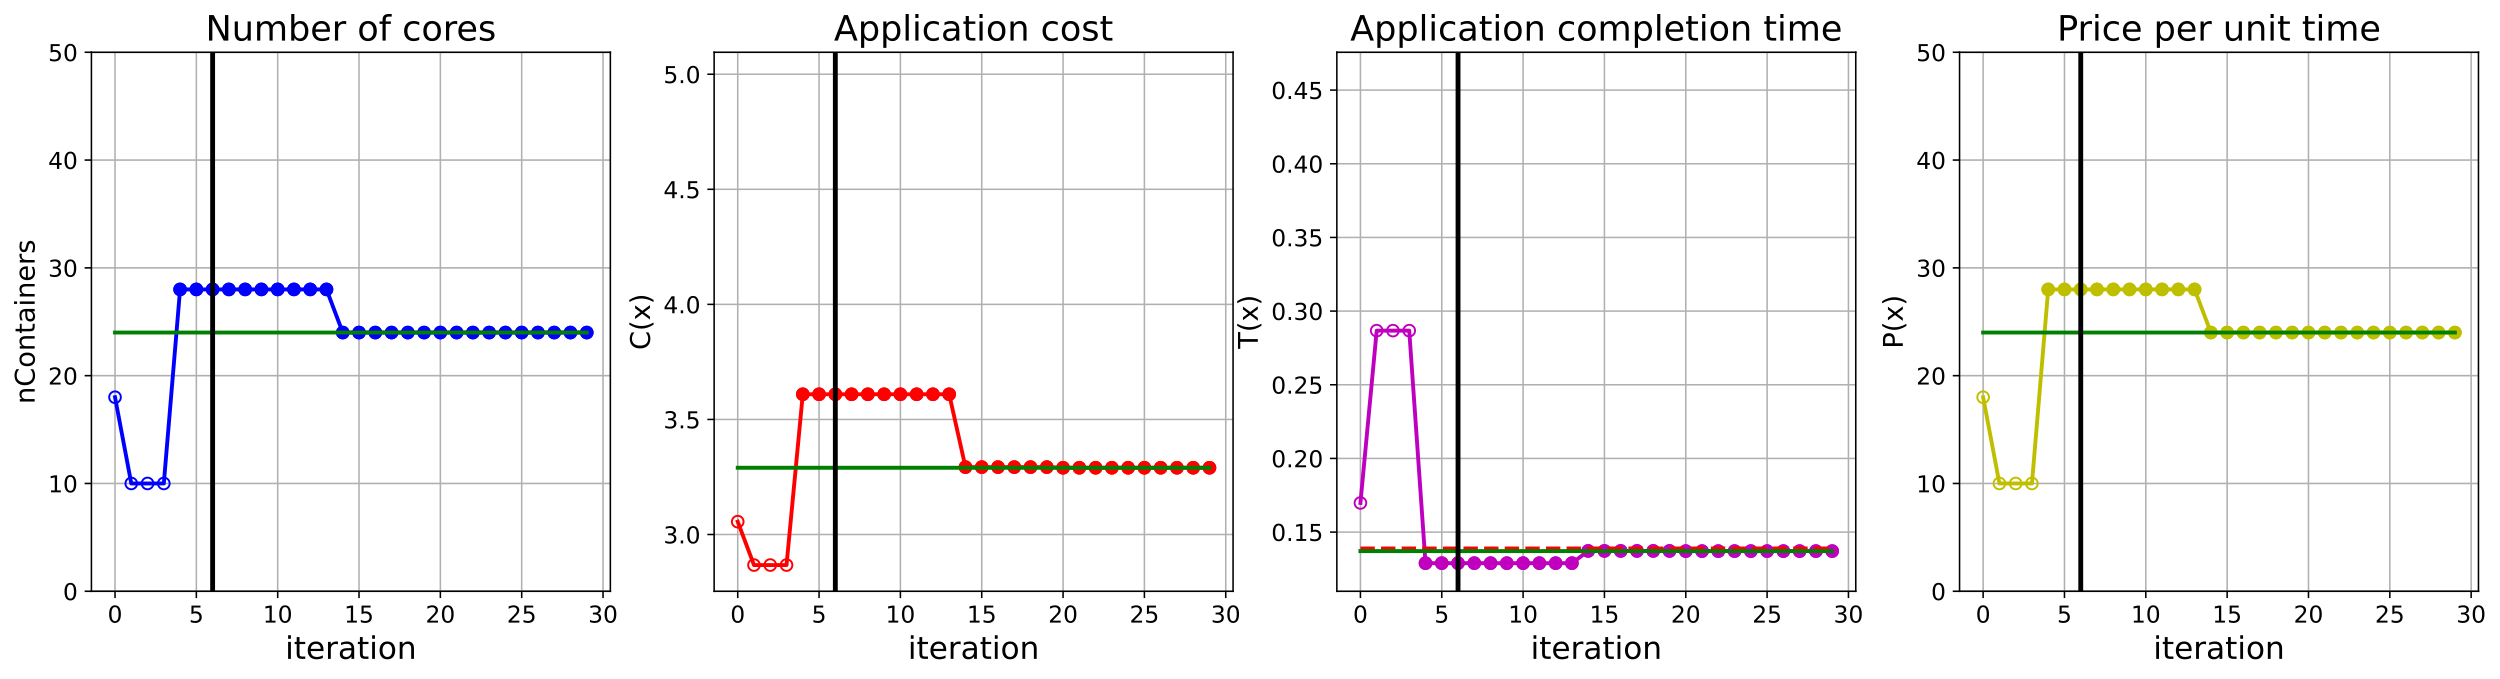 <?xml version="1.0" encoding="utf-8" standalone="no"?>
<!DOCTYPE svg PUBLIC "-//W3C//DTD SVG 1.1//EN"
  "http://www.w3.org/Graphics/SVG/1.1/DTD/svg11.dtd">
<!-- Created with matplotlib (https://matplotlib.org/) -->
<svg height="349.376pt" version="1.1" viewBox="0 0 1285.69 349.376" width="1285.69pt" xmlns="http://www.w3.org/2000/svg" xmlns:xlink="http://www.w3.org/1999/xlink">
 <defs>
  <style type="text/css">
*{stroke-linecap:butt;stroke-linejoin:round;}
  </style>
 </defs>
 <g id="figure_1">
  <g id="patch_1">
   <path d="M 0 349.376 
L 1285.69 349.376 
L 1285.69 0 
L 0 0 
z
" style="fill:#ffffff;"/>
  </g>
  <g id="axes_1">
   <g id="patch_2">
    <path d="M 47.019 304.077 
L 313.889 304.077 
L 313.889 26.877 
L 47.019 26.877 
z
" style="fill:#ffffff;"/>
   </g>
   <g id="matplotlib.axis_1">
    <g id="xtick_1">
     <g id="line2d_1">
      <path clip-path="url(#pe6a0bdfe1b)" d="M 59.15 304.077 
L 59.15 26.877 
" style="fill:none;stroke:#b0b0b0;stroke-linecap:square;stroke-width:0.8;"/>
     </g>
     <g id="line2d_2">
      <defs>
       <path d="M 0 0 
L 0 3.5 
" id="m457447ac4a" style="stroke:#000000;stroke-width:0.8;"/>
      </defs>
      <g>
       <use style="stroke:#000000;stroke-width:0.8;" x="59.15" xlink:href="#m457447ac4a" y="304.077"/>
      </g>
     </g>
     <g id="text_1">
      <!-- 0 -->
      <defs>
       <path d="M 31.781 66.406 
Q 24.172 66.406 20.328 58.906 
Q 16.5 51.422 16.5 36.375 
Q 16.5 21.391 20.328 13.891 
Q 24.172 6.391 31.781 6.391 
Q 39.453 6.391 43.281 13.891 
Q 47.125 21.391 47.125 36.375 
Q 47.125 51.422 43.281 58.906 
Q 39.453 66.406 31.781 66.406 
z
M 31.781 74.219 
Q 44.047 74.219 50.516 64.516 
Q 56.984 54.828 56.984 36.375 
Q 56.984 17.969 50.516 8.266 
Q 44.047 -1.422 31.781 -1.422 
Q 19.531 -1.422 13.062 8.266 
Q 6.594 17.969 6.594 36.375 
Q 6.594 54.828 13.062 64.516 
Q 19.531 74.219 31.781 74.219 
z
" id="DejaVuSans-48"/>
      </defs>
      <g transform="translate(55.332 320.195)scale(0.12 -0.12)">
       <use xlink:href="#DejaVuSans-48"/>
      </g>
     </g>
    </g>
    <g id="xtick_2">
     <g id="line2d_3">
      <path clip-path="url(#pe6a0bdfe1b)" d="M 100.979 304.077 
L 100.979 26.877 
" style="fill:none;stroke:#b0b0b0;stroke-linecap:square;stroke-width:0.8;"/>
     </g>
     <g id="line2d_4">
      <g>
       <use style="stroke:#000000;stroke-width:0.8;" x="100.979" xlink:href="#m457447ac4a" y="304.077"/>
      </g>
     </g>
     <g id="text_2">
      <!-- 5 -->
      <defs>
       <path d="M 10.797 72.906 
L 49.516 72.906 
L 49.516 64.594 
L 19.828 64.594 
L 19.828 46.734 
Q 21.969 47.469 24.109 47.828 
Q 26.266 48.188 28.422 48.188 
Q 40.625 48.188 47.75 41.5 
Q 54.891 34.812 54.891 23.391 
Q 54.891 11.625 47.562 5.094 
Q 40.234 -1.422 26.906 -1.422 
Q 22.312 -1.422 17.547 -0.641 
Q 12.797 0.141 7.719 1.703 
L 7.719 11.625 
Q 12.109 9.234 16.797 8.062 
Q 21.484 6.891 26.703 6.891 
Q 35.156 6.891 40.078 11.328 
Q 45.016 15.766 45.016 23.391 
Q 45.016 31 40.078 35.438 
Q 35.156 39.891 26.703 39.891 
Q 22.75 39.891 18.812 39.016 
Q 14.891 38.141 10.797 36.281 
z
" id="DejaVuSans-53"/>
      </defs>
      <g transform="translate(97.161 320.195)scale(0.12 -0.12)">
       <use xlink:href="#DejaVuSans-53"/>
      </g>
     </g>
    </g>
    <g id="xtick_3">
     <g id="line2d_5">
      <path clip-path="url(#pe6a0bdfe1b)" d="M 142.808 304.077 
L 142.808 26.877 
" style="fill:none;stroke:#b0b0b0;stroke-linecap:square;stroke-width:0.8;"/>
     </g>
     <g id="line2d_6">
      <g>
       <use style="stroke:#000000;stroke-width:0.8;" x="142.808" xlink:href="#m457447ac4a" y="304.077"/>
      </g>
     </g>
     <g id="text_3">
      <!-- 10 -->
      <defs>
       <path d="M 12.406 8.297 
L 28.516 8.297 
L 28.516 63.922 
L 10.984 60.406 
L 10.984 69.391 
L 28.422 72.906 
L 38.281 72.906 
L 38.281 8.297 
L 54.391 8.297 
L 54.391 0 
L 12.406 0 
z
" id="DejaVuSans-49"/>
      </defs>
      <g transform="translate(135.173 320.195)scale(0.12 -0.12)">
       <use xlink:href="#DejaVuSans-49"/>
       <use x="63.623" xlink:href="#DejaVuSans-48"/>
      </g>
     </g>
    </g>
    <g id="xtick_4">
     <g id="line2d_7">
      <path clip-path="url(#pe6a0bdfe1b)" d="M 184.637 304.077 
L 184.637 26.877 
" style="fill:none;stroke:#b0b0b0;stroke-linecap:square;stroke-width:0.8;"/>
     </g>
     <g id="line2d_8">
      <g>
       <use style="stroke:#000000;stroke-width:0.8;" x="184.637" xlink:href="#m457447ac4a" y="304.077"/>
      </g>
     </g>
     <g id="text_4">
      <!-- 15 -->
      <g transform="translate(177.002 320.195)scale(0.12 -0.12)">
       <use xlink:href="#DejaVuSans-49"/>
       <use x="63.623" xlink:href="#DejaVuSans-53"/>
      </g>
     </g>
    </g>
    <g id="xtick_5">
     <g id="line2d_9">
      <path clip-path="url(#pe6a0bdfe1b)" d="M 226.466 304.077 
L 226.466 26.877 
" style="fill:none;stroke:#b0b0b0;stroke-linecap:square;stroke-width:0.8;"/>
     </g>
     <g id="line2d_10">
      <g>
       <use style="stroke:#000000;stroke-width:0.8;" x="226.466" xlink:href="#m457447ac4a" y="304.077"/>
      </g>
     </g>
     <g id="text_5">
      <!-- 20 -->
      <defs>
       <path d="M 19.188 8.297 
L 53.609 8.297 
L 53.609 0 
L 7.328 0 
L 7.328 8.297 
Q 12.938 14.109 22.625 23.891 
Q 32.328 33.688 34.812 36.531 
Q 39.547 41.844 41.422 45.531 
Q 43.312 49.219 43.312 52.781 
Q 43.312 58.594 39.234 62.25 
Q 35.156 65.922 28.609 65.922 
Q 23.969 65.922 18.812 64.312 
Q 13.672 62.703 7.812 59.422 
L 7.812 69.391 
Q 13.766 71.781 18.938 73 
Q 24.125 74.219 28.422 74.219 
Q 39.75 74.219 46.484 68.547 
Q 53.219 62.891 53.219 53.422 
Q 53.219 48.922 51.531 44.891 
Q 49.859 40.875 45.406 35.406 
Q 44.188 33.984 37.641 27.219 
Q 31.109 20.453 19.188 8.297 
z
" id="DejaVuSans-50"/>
      </defs>
      <g transform="translate(218.831 320.195)scale(0.12 -0.12)">
       <use xlink:href="#DejaVuSans-50"/>
       <use x="63.623" xlink:href="#DejaVuSans-48"/>
      </g>
     </g>
    </g>
    <g id="xtick_6">
     <g id="line2d_11">
      <path clip-path="url(#pe6a0bdfe1b)" d="M 268.295 304.077 
L 268.295 26.877 
" style="fill:none;stroke:#b0b0b0;stroke-linecap:square;stroke-width:0.8;"/>
     </g>
     <g id="line2d_12">
      <g>
       <use style="stroke:#000000;stroke-width:0.8;" x="268.295" xlink:href="#m457447ac4a" y="304.077"/>
      </g>
     </g>
     <g id="text_6">
      <!-- 25 -->
      <g transform="translate(260.66 320.195)scale(0.12 -0.12)">
       <use xlink:href="#DejaVuSans-50"/>
       <use x="63.623" xlink:href="#DejaVuSans-53"/>
      </g>
     </g>
    </g>
    <g id="xtick_7">
     <g id="line2d_13">
      <path clip-path="url(#pe6a0bdfe1b)" d="M 310.124 304.077 
L 310.124 26.877 
" style="fill:none;stroke:#b0b0b0;stroke-linecap:square;stroke-width:0.8;"/>
     </g>
     <g id="line2d_14">
      <g>
       <use style="stroke:#000000;stroke-width:0.8;" x="310.124" xlink:href="#m457447ac4a" y="304.077"/>
      </g>
     </g>
     <g id="text_7">
      <!-- 30 -->
      <defs>
       <path d="M 40.578 39.312 
Q 47.656 37.797 51.625 33 
Q 55.609 28.219 55.609 21.188 
Q 55.609 10.406 48.188 4.484 
Q 40.766 -1.422 27.094 -1.422 
Q 22.516 -1.422 17.656 -0.516 
Q 12.797 0.391 7.625 2.203 
L 7.625 11.719 
Q 11.719 9.328 16.594 8.109 
Q 21.484 6.891 26.812 6.891 
Q 36.078 6.891 40.938 10.547 
Q 45.797 14.203 45.797 21.188 
Q 45.797 27.641 41.281 31.266 
Q 36.766 34.906 28.719 34.906 
L 20.219 34.906 
L 20.219 43.016 
L 29.109 43.016 
Q 36.375 43.016 40.234 45.922 
Q 44.094 48.828 44.094 54.297 
Q 44.094 59.906 40.109 62.906 
Q 36.141 65.922 28.719 65.922 
Q 24.656 65.922 20.016 65.031 
Q 15.375 64.156 9.812 62.312 
L 9.812 71.094 
Q 15.438 72.656 20.344 73.438 
Q 25.25 74.219 29.594 74.219 
Q 40.828 74.219 47.359 69.109 
Q 53.906 64.016 53.906 55.328 
Q 53.906 49.266 50.438 45.094 
Q 46.969 40.922 40.578 39.312 
z
" id="DejaVuSans-51"/>
      </defs>
      <g transform="translate(302.489 320.195)scale(0.12 -0.12)">
       <use xlink:href="#DejaVuSans-51"/>
       <use x="63.623" xlink:href="#DejaVuSans-48"/>
      </g>
     </g>
    </g>
    <g id="text_8">
     <!-- iteration -->
     <defs>
      <path d="M 9.422 54.688 
L 18.406 54.688 
L 18.406 0 
L 9.422 0 
z
M 9.422 75.984 
L 18.406 75.984 
L 18.406 64.594 
L 9.422 64.594 
z
" id="DejaVuSans-105"/>
      <path d="M 18.312 70.219 
L 18.312 54.688 
L 36.812 54.688 
L 36.812 47.703 
L 18.312 47.703 
L 18.312 18.016 
Q 18.312 11.328 20.141 9.422 
Q 21.969 7.516 27.594 7.516 
L 36.812 7.516 
L 36.812 0 
L 27.594 0 
Q 17.188 0 13.234 3.875 
Q 9.281 7.766 9.281 18.016 
L 9.281 47.703 
L 2.688 47.703 
L 2.688 54.688 
L 9.281 54.688 
L 9.281 70.219 
z
" id="DejaVuSans-116"/>
      <path d="M 56.203 29.594 
L 56.203 25.203 
L 14.891 25.203 
Q 15.484 15.922 20.484 11.062 
Q 25.484 6.203 34.422 6.203 
Q 39.594 6.203 44.453 7.469 
Q 49.312 8.734 54.109 11.281 
L 54.109 2.781 
Q 49.266 0.734 44.188 -0.344 
Q 39.109 -1.422 33.891 -1.422 
Q 20.797 -1.422 13.156 6.188 
Q 5.516 13.812 5.516 26.812 
Q 5.516 40.234 12.766 48.109 
Q 20.016 56 32.328 56 
Q 43.359 56 49.781 48.891 
Q 56.203 41.797 56.203 29.594 
z
M 47.219 32.234 
Q 47.125 39.594 43.094 43.984 
Q 39.062 48.391 32.422 48.391 
Q 24.906 48.391 20.391 44.141 
Q 15.875 39.891 15.188 32.172 
z
" id="DejaVuSans-101"/>
      <path d="M 41.109 46.297 
Q 39.594 47.172 37.812 47.578 
Q 36.031 48 33.891 48 
Q 26.266 48 22.188 43.047 
Q 18.109 38.094 18.109 28.812 
L 18.109 0 
L 9.078 0 
L 9.078 54.688 
L 18.109 54.688 
L 18.109 46.188 
Q 20.953 51.172 25.484 53.578 
Q 30.031 56 36.531 56 
Q 37.453 56 38.578 55.875 
Q 39.703 55.766 41.062 55.516 
z
" id="DejaVuSans-114"/>
      <path d="M 34.281 27.484 
Q 23.391 27.484 19.188 25 
Q 14.984 22.516 14.984 16.5 
Q 14.984 11.719 18.141 8.906 
Q 21.297 6.109 26.703 6.109 
Q 34.188 6.109 38.703 11.406 
Q 43.219 16.703 43.219 25.484 
L 43.219 27.484 
z
M 52.203 31.203 
L 52.203 0 
L 43.219 0 
L 43.219 8.297 
Q 40.141 3.328 35.547 0.953 
Q 30.953 -1.422 24.312 -1.422 
Q 15.922 -1.422 10.953 3.297 
Q 6 8.016 6 15.922 
Q 6 25.141 12.172 29.828 
Q 18.359 34.516 30.609 34.516 
L 43.219 34.516 
L 43.219 35.406 
Q 43.219 41.609 39.141 45 
Q 35.062 48.391 27.688 48.391 
Q 23 48.391 18.547 47.266 
Q 14.109 46.141 10.016 43.891 
L 10.016 52.203 
Q 14.938 54.109 19.578 55.047 
Q 24.219 56 28.609 56 
Q 40.484 56 46.344 49.844 
Q 52.203 43.703 52.203 31.203 
z
" id="DejaVuSans-97"/>
      <path d="M 30.609 48.391 
Q 23.391 48.391 19.188 42.75 
Q 14.984 37.109 14.984 27.297 
Q 14.984 17.484 19.156 11.844 
Q 23.344 6.203 30.609 6.203 
Q 37.797 6.203 41.984 11.859 
Q 46.188 17.531 46.188 27.297 
Q 46.188 37.016 41.984 42.703 
Q 37.797 48.391 30.609 48.391 
z
M 30.609 56 
Q 42.328 56 49.016 48.375 
Q 55.719 40.766 55.719 27.297 
Q 55.719 13.875 49.016 6.219 
Q 42.328 -1.422 30.609 -1.422 
Q 18.844 -1.422 12.172 6.219 
Q 5.516 13.875 5.516 27.297 
Q 5.516 40.766 12.172 48.375 
Q 18.844 56 30.609 56 
z
" id="DejaVuSans-111"/>
      <path d="M 54.891 33.016 
L 54.891 0 
L 45.906 0 
L 45.906 32.719 
Q 45.906 40.484 42.875 44.328 
Q 39.844 48.188 33.797 48.188 
Q 26.516 48.188 22.312 43.547 
Q 18.109 38.922 18.109 30.906 
L 18.109 0 
L 9.078 0 
L 9.078 54.688 
L 18.109 54.688 
L 18.109 46.188 
Q 21.344 51.125 25.703 53.562 
Q 30.078 56 35.797 56 
Q 45.219 56 50.047 50.172 
Q 54.891 44.344 54.891 33.016 
z
" id="DejaVuSans-110"/>
     </defs>
     <g transform="translate(146.658 338.848)scale(0.16 -0.16)">
      <use xlink:href="#DejaVuSans-105"/>
      <use x="27.783" xlink:href="#DejaVuSans-116"/>
      <use x="66.992" xlink:href="#DejaVuSans-101"/>
      <use x="128.516" xlink:href="#DejaVuSans-114"/>
      <use x="169.629" xlink:href="#DejaVuSans-97"/>
      <use x="230.908" xlink:href="#DejaVuSans-116"/>
      <use x="270.117" xlink:href="#DejaVuSans-105"/>
      <use x="297.9" xlink:href="#DejaVuSans-111"/>
      <use x="359.082" xlink:href="#DejaVuSans-110"/>
     </g>
    </g>
   </g>
   <g id="matplotlib.axis_2">
    <g id="ytick_1">
     <g id="line2d_15">
      <path clip-path="url(#pe6a0bdfe1b)" d="M 47.019 304.077 
L 313.889 304.077 
" style="fill:none;stroke:#b0b0b0;stroke-linecap:square;stroke-width:0.8;"/>
     </g>
     <g id="line2d_16">
      <defs>
       <path d="M 0 0 
L -3.5 0 
" id="m8a94dfb011" style="stroke:#000000;stroke-width:0.8;"/>
      </defs>
      <g>
       <use style="stroke:#000000;stroke-width:0.8;" x="47.019" xlink:href="#m8a94dfb011" y="304.077"/>
      </g>
     </g>
     <g id="text_9">
      <!-- 0 -->
      <g transform="translate(32.384 308.636)scale(0.12 -0.12)">
       <use xlink:href="#DejaVuSans-48"/>
      </g>
     </g>
    </g>
    <g id="ytick_2">
     <g id="line2d_17">
      <path clip-path="url(#pe6a0bdfe1b)" d="M 47.019 248.637 
L 313.889 248.637 
" style="fill:none;stroke:#b0b0b0;stroke-linecap:square;stroke-width:0.8;"/>
     </g>
     <g id="line2d_18">
      <g>
       <use style="stroke:#000000;stroke-width:0.8;" x="47.019" xlink:href="#m8a94dfb011" y="248.637"/>
      </g>
     </g>
     <g id="text_10">
      <!-- 10 -->
      <g transform="translate(24.749 253.196)scale(0.12 -0.12)">
       <use xlink:href="#DejaVuSans-49"/>
       <use x="63.623" xlink:href="#DejaVuSans-48"/>
      </g>
     </g>
    </g>
    <g id="ytick_3">
     <g id="line2d_19">
      <path clip-path="url(#pe6a0bdfe1b)" d="M 47.019 193.197 
L 313.889 193.197 
" style="fill:none;stroke:#b0b0b0;stroke-linecap:square;stroke-width:0.8;"/>
     </g>
     <g id="line2d_20">
      <g>
       <use style="stroke:#000000;stroke-width:0.8;" x="47.019" xlink:href="#m8a94dfb011" y="193.197"/>
      </g>
     </g>
     <g id="text_11">
      <!-- 20 -->
      <g transform="translate(24.749 197.756)scale(0.12 -0.12)">
       <use xlink:href="#DejaVuSans-50"/>
       <use x="63.623" xlink:href="#DejaVuSans-48"/>
      </g>
     </g>
    </g>
    <g id="ytick_4">
     <g id="line2d_21">
      <path clip-path="url(#pe6a0bdfe1b)" d="M 47.019 137.757 
L 313.889 137.757 
" style="fill:none;stroke:#b0b0b0;stroke-linecap:square;stroke-width:0.8;"/>
     </g>
     <g id="line2d_22">
      <g>
       <use style="stroke:#000000;stroke-width:0.8;" x="47.019" xlink:href="#m8a94dfb011" y="137.757"/>
      </g>
     </g>
     <g id="text_12">
      <!-- 30 -->
      <g transform="translate(24.749 142.316)scale(0.12 -0.12)">
       <use xlink:href="#DejaVuSans-51"/>
       <use x="63.623" xlink:href="#DejaVuSans-48"/>
      </g>
     </g>
    </g>
    <g id="ytick_5">
     <g id="line2d_23">
      <path clip-path="url(#pe6a0bdfe1b)" d="M 47.019 82.317 
L 313.889 82.317 
" style="fill:none;stroke:#b0b0b0;stroke-linecap:square;stroke-width:0.8;"/>
     </g>
     <g id="line2d_24">
      <g>
       <use style="stroke:#000000;stroke-width:0.8;" x="47.019" xlink:href="#m8a94dfb011" y="82.317"/>
      </g>
     </g>
     <g id="text_13">
      <!-- 40 -->
      <defs>
       <path d="M 37.797 64.312 
L 12.891 25.391 
L 37.797 25.391 
z
M 35.203 72.906 
L 47.609 72.906 
L 47.609 25.391 
L 58.016 25.391 
L 58.016 17.188 
L 47.609 17.188 
L 47.609 0 
L 37.797 0 
L 37.797 17.188 
L 4.891 17.188 
L 4.891 26.703 
z
" id="DejaVuSans-52"/>
      </defs>
      <g transform="translate(24.749 86.876)scale(0.12 -0.12)">
       <use xlink:href="#DejaVuSans-52"/>
       <use x="63.623" xlink:href="#DejaVuSans-48"/>
      </g>
     </g>
    </g>
    <g id="ytick_6">
     <g id="line2d_25">
      <path clip-path="url(#pe6a0bdfe1b)" d="M 47.019 26.877 
L 313.889 26.877 
" style="fill:none;stroke:#b0b0b0;stroke-linecap:square;stroke-width:0.8;"/>
     </g>
     <g id="line2d_26">
      <g>
       <use style="stroke:#000000;stroke-width:0.8;" x="47.019" xlink:href="#m8a94dfb011" y="26.877"/>
      </g>
     </g>
     <g id="text_14">
      <!-- 50 -->
      <g transform="translate(24.749 31.436)scale(0.12 -0.12)">
       <use xlink:href="#DejaVuSans-53"/>
       <use x="63.623" xlink:href="#DejaVuSans-48"/>
      </g>
     </g>
    </g>
    <g id="text_15">
     <!-- nContainers -->
     <defs>
      <path d="M 64.406 67.281 
L 64.406 56.891 
Q 59.422 61.531 53.781 63.812 
Q 48.141 66.109 41.797 66.109 
Q 29.297 66.109 22.656 58.469 
Q 16.016 50.828 16.016 36.375 
Q 16.016 21.969 22.656 14.328 
Q 29.297 6.688 41.797 6.688 
Q 48.141 6.688 53.781 8.984 
Q 59.422 11.281 64.406 15.922 
L 64.406 5.609 
Q 59.234 2.094 53.438 0.328 
Q 47.656 -1.422 41.219 -1.422 
Q 24.656 -1.422 15.125 8.703 
Q 5.609 18.844 5.609 36.375 
Q 5.609 53.953 15.125 64.078 
Q 24.656 74.219 41.219 74.219 
Q 47.75 74.219 53.531 72.484 
Q 59.328 70.75 64.406 67.281 
z
" id="DejaVuSans-67"/>
      <path d="M 44.281 53.078 
L 44.281 44.578 
Q 40.484 46.531 36.375 47.5 
Q 32.281 48.484 27.875 48.484 
Q 21.188 48.484 17.844 46.438 
Q 14.5 44.391 14.5 40.281 
Q 14.5 37.156 16.891 35.375 
Q 19.281 33.594 26.516 31.984 
L 29.594 31.297 
Q 39.156 29.25 43.188 25.516 
Q 47.219 21.781 47.219 15.094 
Q 47.219 7.469 41.188 3.016 
Q 35.156 -1.422 24.609 -1.422 
Q 20.219 -1.422 15.453 -0.562 
Q 10.688 0.297 5.422 2 
L 5.422 11.281 
Q 10.406 8.688 15.234 7.391 
Q 20.062 6.109 24.812 6.109 
Q 31.156 6.109 34.562 8.281 
Q 37.984 10.453 37.984 14.406 
Q 37.984 18.062 35.516 20.016 
Q 33.062 21.969 24.703 23.781 
L 21.578 24.516 
Q 13.234 26.266 9.516 29.906 
Q 5.812 33.547 5.812 39.891 
Q 5.812 47.609 11.281 51.797 
Q 16.75 56 26.812 56 
Q 31.781 56 36.172 55.266 
Q 40.578 54.547 44.281 53.078 
z
" id="DejaVuSans-115"/>
     </defs>
     <g transform="translate(17.838 207.767)rotate(-90)scale(0.14 -0.14)">
      <use xlink:href="#DejaVuSans-110"/>
      <use x="63.379" xlink:href="#DejaVuSans-67"/>
      <use x="133.203" xlink:href="#DejaVuSans-111"/>
      <use x="194.385" xlink:href="#DejaVuSans-110"/>
      <use x="257.764" xlink:href="#DejaVuSans-116"/>
      <use x="296.973" xlink:href="#DejaVuSans-97"/>
      <use x="358.252" xlink:href="#DejaVuSans-105"/>
      <use x="386.035" xlink:href="#DejaVuSans-110"/>
      <use x="449.414" xlink:href="#DejaVuSans-101"/>
      <use x="510.938" xlink:href="#DejaVuSans-114"/>
      <use x="552.051" xlink:href="#DejaVuSans-115"/>
     </g>
    </g>
   </g>
   <g id="line2d_27">
    <path clip-path="url(#pe6a0bdfe1b)" d="M 59.15 204.285 
L 67.516 248.637 
L 75.881 248.637 
L 84.247 248.637 
L 92.613 148.845 
L 100.979 148.845 
L 109.345 148.845 
L 117.711 148.845 
L 126.076 148.845 
L 134.442 148.845 
L 142.808 148.845 
L 151.174 148.845 
L 159.54 148.845 
L 167.905 148.845 
L 176.271 171.021 
L 184.637 171.021 
L 193.003 171.021 
L 201.369 171.021 
L 209.735 171.021 
L 218.1 171.021 
L 226.466 171.021 
L 234.832 171.021 
L 243.198 171.021 
L 251.564 171.021 
L 259.929 171.021 
L 268.295 171.021 
L 276.661 171.021 
L 285.027 171.021 
L 293.393 171.021 
L 301.759 171.021 
" style="fill:none;stroke:#0000ff;stroke-linecap:square;stroke-width:2;"/>
    <defs>
     <path d="M 0 3 
C 0.796 3 1.559 2.684 2.121 2.121 
C 2.684 1.559 3 0.796 3 0 
C 3 -0.796 2.684 -1.559 2.121 -2.121 
C 1.559 -2.684 0.796 -3 0 -3 
C -0.796 -3 -1.559 -2.684 -2.121 -2.121 
C -2.684 -1.559 -3 -0.796 -3 0 
C -3 0.796 -2.684 1.559 -2.121 2.121 
C -1.559 2.684 -0.796 3 0 3 
z
" id="ma5d1e6b4bb" style="stroke:#0000ff;"/>
    </defs>
    <g clip-path="url(#pe6a0bdfe1b)">
     <use style="fill-opacity:0;stroke:#0000ff;" x="59.15" xlink:href="#ma5d1e6b4bb" y="204.285"/>
     <use style="fill-opacity:0;stroke:#0000ff;" x="67.516" xlink:href="#ma5d1e6b4bb" y="248.637"/>
     <use style="fill-opacity:0;stroke:#0000ff;" x="75.881" xlink:href="#ma5d1e6b4bb" y="248.637"/>
     <use style="fill-opacity:0;stroke:#0000ff;" x="84.247" xlink:href="#ma5d1e6b4bb" y="248.637"/>
     <use style="fill-opacity:0;stroke:#0000ff;" x="92.613" xlink:href="#ma5d1e6b4bb" y="148.845"/>
     <use style="fill-opacity:0;stroke:#0000ff;" x="100.979" xlink:href="#ma5d1e6b4bb" y="148.845"/>
     <use style="fill-opacity:0;stroke:#0000ff;" x="109.345" xlink:href="#ma5d1e6b4bb" y="148.845"/>
     <use style="fill-opacity:0;stroke:#0000ff;" x="117.711" xlink:href="#ma5d1e6b4bb" y="148.845"/>
     <use style="fill-opacity:0;stroke:#0000ff;" x="126.076" xlink:href="#ma5d1e6b4bb" y="148.845"/>
     <use style="fill-opacity:0;stroke:#0000ff;" x="134.442" xlink:href="#ma5d1e6b4bb" y="148.845"/>
     <use style="fill-opacity:0;stroke:#0000ff;" x="142.808" xlink:href="#ma5d1e6b4bb" y="148.845"/>
     <use style="fill-opacity:0;stroke:#0000ff;" x="151.174" xlink:href="#ma5d1e6b4bb" y="148.845"/>
     <use style="fill-opacity:0;stroke:#0000ff;" x="159.54" xlink:href="#ma5d1e6b4bb" y="148.845"/>
     <use style="fill-opacity:0;stroke:#0000ff;" x="167.905" xlink:href="#ma5d1e6b4bb" y="148.845"/>
     <use style="fill-opacity:0;stroke:#0000ff;" x="176.271" xlink:href="#ma5d1e6b4bb" y="171.021"/>
     <use style="fill-opacity:0;stroke:#0000ff;" x="184.637" xlink:href="#ma5d1e6b4bb" y="171.021"/>
     <use style="fill-opacity:0;stroke:#0000ff;" x="193.003" xlink:href="#ma5d1e6b4bb" y="171.021"/>
     <use style="fill-opacity:0;stroke:#0000ff;" x="201.369" xlink:href="#ma5d1e6b4bb" y="171.021"/>
     <use style="fill-opacity:0;stroke:#0000ff;" x="209.735" xlink:href="#ma5d1e6b4bb" y="171.021"/>
     <use style="fill-opacity:0;stroke:#0000ff;" x="218.1" xlink:href="#ma5d1e6b4bb" y="171.021"/>
     <use style="fill-opacity:0;stroke:#0000ff;" x="226.466" xlink:href="#ma5d1e6b4bb" y="171.021"/>
     <use style="fill-opacity:0;stroke:#0000ff;" x="234.832" xlink:href="#ma5d1e6b4bb" y="171.021"/>
     <use style="fill-opacity:0;stroke:#0000ff;" x="243.198" xlink:href="#ma5d1e6b4bb" y="171.021"/>
     <use style="fill-opacity:0;stroke:#0000ff;" x="251.564" xlink:href="#ma5d1e6b4bb" y="171.021"/>
     <use style="fill-opacity:0;stroke:#0000ff;" x="259.929" xlink:href="#ma5d1e6b4bb" y="171.021"/>
     <use style="fill-opacity:0;stroke:#0000ff;" x="268.295" xlink:href="#ma5d1e6b4bb" y="171.021"/>
     <use style="fill-opacity:0;stroke:#0000ff;" x="276.661" xlink:href="#ma5d1e6b4bb" y="171.021"/>
     <use style="fill-opacity:0;stroke:#0000ff;" x="285.027" xlink:href="#ma5d1e6b4bb" y="171.021"/>
     <use style="fill-opacity:0;stroke:#0000ff;" x="293.393" xlink:href="#ma5d1e6b4bb" y="171.021"/>
     <use style="fill-opacity:0;stroke:#0000ff;" x="301.759" xlink:href="#ma5d1e6b4bb" y="171.021"/>
    </g>
   </g>
   <g id="line2d_28">
    <defs>
     <path d="M 0 3 
C 0.796 3 1.559 2.684 2.121 2.121 
C 2.684 1.559 3 0.796 3 0 
C 3 -0.796 2.684 -1.559 2.121 -2.121 
C 1.559 -2.684 0.796 -3 0 -3 
C -0.796 -3 -1.559 -2.684 -2.121 -2.121 
C -2.684 -1.559 -3 -0.796 -3 0 
C -3 0.796 -2.684 1.559 -2.121 2.121 
C -1.559 2.684 -0.796 3 0 3 
z
" id="m8e543364d9" style="stroke:#0000ff;"/>
    </defs>
    <g clip-path="url(#pe6a0bdfe1b)">
     <use style="fill:#0000ff;stroke:#0000ff;" x="92.613" xlink:href="#m8e543364d9" y="148.845"/>
    </g>
   </g>
   <g id="line2d_29">
    <g clip-path="url(#pe6a0bdfe1b)">
     <use style="fill:#0000ff;stroke:#0000ff;" x="100.979" xlink:href="#m8e543364d9" y="148.845"/>
    </g>
   </g>
   <g id="line2d_30">
    <g clip-path="url(#pe6a0bdfe1b)">
     <use style="fill:#0000ff;stroke:#0000ff;" x="109.345" xlink:href="#m8e543364d9" y="148.845"/>
    </g>
   </g>
   <g id="line2d_31">
    <g clip-path="url(#pe6a0bdfe1b)">
     <use style="fill:#0000ff;stroke:#0000ff;" x="117.711" xlink:href="#m8e543364d9" y="148.845"/>
    </g>
   </g>
   <g id="line2d_32">
    <g clip-path="url(#pe6a0bdfe1b)">
     <use style="fill:#0000ff;stroke:#0000ff;" x="126.076" xlink:href="#m8e543364d9" y="148.845"/>
    </g>
   </g>
   <g id="line2d_33">
    <g clip-path="url(#pe6a0bdfe1b)">
     <use style="fill:#0000ff;stroke:#0000ff;" x="134.442" xlink:href="#m8e543364d9" y="148.845"/>
    </g>
   </g>
   <g id="line2d_34">
    <g clip-path="url(#pe6a0bdfe1b)">
     <use style="fill:#0000ff;stroke:#0000ff;" x="142.808" xlink:href="#m8e543364d9" y="148.845"/>
    </g>
   </g>
   <g id="line2d_35">
    <g clip-path="url(#pe6a0bdfe1b)">
     <use style="fill:#0000ff;stroke:#0000ff;" x="151.174" xlink:href="#m8e543364d9" y="148.845"/>
    </g>
   </g>
   <g id="line2d_36">
    <g clip-path="url(#pe6a0bdfe1b)">
     <use style="fill:#0000ff;stroke:#0000ff;" x="159.54" xlink:href="#m8e543364d9" y="148.845"/>
    </g>
   </g>
   <g id="line2d_37">
    <g clip-path="url(#pe6a0bdfe1b)">
     <use style="fill:#0000ff;stroke:#0000ff;" x="167.905" xlink:href="#m8e543364d9" y="148.845"/>
    </g>
   </g>
   <g id="line2d_38">
    <g clip-path="url(#pe6a0bdfe1b)">
     <use style="fill:#0000ff;stroke:#0000ff;" x="176.271" xlink:href="#m8e543364d9" y="171.021"/>
    </g>
   </g>
   <g id="line2d_39">
    <g clip-path="url(#pe6a0bdfe1b)">
     <use style="fill:#0000ff;stroke:#0000ff;" x="184.637" xlink:href="#m8e543364d9" y="171.021"/>
    </g>
   </g>
   <g id="line2d_40">
    <g clip-path="url(#pe6a0bdfe1b)">
     <use style="fill:#0000ff;stroke:#0000ff;" x="193.003" xlink:href="#m8e543364d9" y="171.021"/>
    </g>
   </g>
   <g id="line2d_41">
    <g clip-path="url(#pe6a0bdfe1b)">
     <use style="fill:#0000ff;stroke:#0000ff;" x="201.369" xlink:href="#m8e543364d9" y="171.021"/>
    </g>
   </g>
   <g id="line2d_42">
    <g clip-path="url(#pe6a0bdfe1b)">
     <use style="fill:#0000ff;stroke:#0000ff;" x="209.735" xlink:href="#m8e543364d9" y="171.021"/>
    </g>
   </g>
   <g id="line2d_43">
    <g clip-path="url(#pe6a0bdfe1b)">
     <use style="fill:#0000ff;stroke:#0000ff;" x="218.1" xlink:href="#m8e543364d9" y="171.021"/>
    </g>
   </g>
   <g id="line2d_44">
    <g clip-path="url(#pe6a0bdfe1b)">
     <use style="fill:#0000ff;stroke:#0000ff;" x="226.466" xlink:href="#m8e543364d9" y="171.021"/>
    </g>
   </g>
   <g id="line2d_45">
    <g clip-path="url(#pe6a0bdfe1b)">
     <use style="fill:#0000ff;stroke:#0000ff;" x="234.832" xlink:href="#m8e543364d9" y="171.021"/>
    </g>
   </g>
   <g id="line2d_46">
    <g clip-path="url(#pe6a0bdfe1b)">
     <use style="fill:#0000ff;stroke:#0000ff;" x="243.198" xlink:href="#m8e543364d9" y="171.021"/>
    </g>
   </g>
   <g id="line2d_47">
    <g clip-path="url(#pe6a0bdfe1b)">
     <use style="fill:#0000ff;stroke:#0000ff;" x="251.564" xlink:href="#m8e543364d9" y="171.021"/>
    </g>
   </g>
   <g id="line2d_48">
    <g clip-path="url(#pe6a0bdfe1b)">
     <use style="fill:#0000ff;stroke:#0000ff;" x="259.929" xlink:href="#m8e543364d9" y="171.021"/>
    </g>
   </g>
   <g id="line2d_49">
    <g clip-path="url(#pe6a0bdfe1b)">
     <use style="fill:#0000ff;stroke:#0000ff;" x="268.295" xlink:href="#m8e543364d9" y="171.021"/>
    </g>
   </g>
   <g id="line2d_50">
    <g clip-path="url(#pe6a0bdfe1b)">
     <use style="fill:#0000ff;stroke:#0000ff;" x="276.661" xlink:href="#m8e543364d9" y="171.021"/>
    </g>
   </g>
   <g id="line2d_51">
    <g clip-path="url(#pe6a0bdfe1b)">
     <use style="fill:#0000ff;stroke:#0000ff;" x="285.027" xlink:href="#m8e543364d9" y="171.021"/>
    </g>
   </g>
   <g id="line2d_52">
    <g clip-path="url(#pe6a0bdfe1b)">
     <use style="fill:#0000ff;stroke:#0000ff;" x="293.393" xlink:href="#m8e543364d9" y="171.021"/>
    </g>
   </g>
   <g id="line2d_53">
    <g clip-path="url(#pe6a0bdfe1b)">
     <use style="fill:#0000ff;stroke:#0000ff;" x="301.759" xlink:href="#m8e543364d9" y="171.021"/>
    </g>
   </g>
   <g id="line2d_54">
    <path clip-path="url(#pe6a0bdfe1b)" d="M 59.15 171.021 
L 67.516 171.021 
L 75.881 171.021 
L 84.247 171.021 
L 92.613 171.021 
L 100.979 171.021 
L 109.345 171.021 
L 117.711 171.021 
L 126.076 171.021 
L 134.442 171.021 
L 142.808 171.021 
L 151.174 171.021 
L 159.54 171.021 
L 167.905 171.021 
L 176.271 171.021 
L 184.637 171.021 
L 193.003 171.021 
L 201.369 171.021 
L 209.735 171.021 
L 218.1 171.021 
L 226.466 171.021 
L 234.832 171.021 
L 243.198 171.021 
L 251.564 171.021 
L 259.929 171.021 
L 268.295 171.021 
L 276.661 171.021 
L 285.027 171.021 
L 293.393 171.021 
L 301.759 171.021 
" style="fill:none;stroke:#008000;stroke-linecap:square;stroke-width:2;"/>
   </g>
   <g id="line2d_55">
    <path clip-path="url(#pe6a0bdfe1b)" d="M 109.345 304.077 
L 109.345 26.877 
" style="fill:none;stroke:#000000;stroke-linecap:square;stroke-width:2.5;"/>
   </g>
   <g id="patch_3">
    <path d="M 47.019 304.077 
L 47.019 26.877 
" style="fill:none;stroke:#000000;stroke-linecap:square;stroke-linejoin:miter;stroke-width:0.8;"/>
   </g>
   <g id="patch_4">
    <path d="M 313.889 304.077 
L 313.889 26.877 
" style="fill:none;stroke:#000000;stroke-linecap:square;stroke-linejoin:miter;stroke-width:0.8;"/>
   </g>
   <g id="patch_5">
    <path d="M 47.019 304.077 
L 313.889 304.077 
" style="fill:none;stroke:#000000;stroke-linecap:square;stroke-linejoin:miter;stroke-width:0.8;"/>
   </g>
   <g id="patch_6">
    <path d="M 47.019 26.877 
L 313.889 26.877 
" style="fill:none;stroke:#000000;stroke-linecap:square;stroke-linejoin:miter;stroke-width:0.8;"/>
   </g>
   <g id="text_16">
    <!-- Number of cores -->
    <defs>
     <path d="M 9.812 72.906 
L 23.094 72.906 
L 55.422 11.922 
L 55.422 72.906 
L 64.984 72.906 
L 64.984 0 
L 51.703 0 
L 19.391 60.984 
L 19.391 0 
L 9.812 0 
z
" id="DejaVuSans-78"/>
     <path d="M 8.5 21.578 
L 8.5 54.688 
L 17.484 54.688 
L 17.484 21.922 
Q 17.484 14.156 20.5 10.266 
Q 23.531 6.391 29.594 6.391 
Q 36.859 6.391 41.078 11.031 
Q 45.312 15.672 45.312 23.688 
L 45.312 54.688 
L 54.297 54.688 
L 54.297 0 
L 45.312 0 
L 45.312 8.406 
Q 42.047 3.422 37.719 1 
Q 33.406 -1.422 27.688 -1.422 
Q 18.266 -1.422 13.375 4.438 
Q 8.5 10.297 8.5 21.578 
z
M 31.109 56 
z
" id="DejaVuSans-117"/>
     <path d="M 52 44.188 
Q 55.375 50.25 60.062 53.125 
Q 64.75 56 71.094 56 
Q 79.641 56 84.281 50.016 
Q 88.922 44.047 88.922 33.016 
L 88.922 0 
L 79.891 0 
L 79.891 32.719 
Q 79.891 40.578 77.094 44.375 
Q 74.312 48.188 68.609 48.188 
Q 61.625 48.188 57.562 43.547 
Q 53.516 38.922 53.516 30.906 
L 53.516 0 
L 44.484 0 
L 44.484 32.719 
Q 44.484 40.625 41.703 44.406 
Q 38.922 48.188 33.109 48.188 
Q 26.219 48.188 22.156 43.531 
Q 18.109 38.875 18.109 30.906 
L 18.109 0 
L 9.078 0 
L 9.078 54.688 
L 18.109 54.688 
L 18.109 46.188 
Q 21.188 51.219 25.484 53.609 
Q 29.781 56 35.688 56 
Q 41.656 56 45.828 52.969 
Q 50 49.953 52 44.188 
z
" id="DejaVuSans-109"/>
     <path d="M 48.688 27.297 
Q 48.688 37.203 44.609 42.844 
Q 40.531 48.484 33.406 48.484 
Q 26.266 48.484 22.188 42.844 
Q 18.109 37.203 18.109 27.297 
Q 18.109 17.391 22.188 11.75 
Q 26.266 6.109 33.406 6.109 
Q 40.531 6.109 44.609 11.75 
Q 48.688 17.391 48.688 27.297 
z
M 18.109 46.391 
Q 20.953 51.266 25.266 53.625 
Q 29.594 56 35.594 56 
Q 45.562 56 51.781 48.094 
Q 58.016 40.188 58.016 27.297 
Q 58.016 14.406 51.781 6.484 
Q 45.562 -1.422 35.594 -1.422 
Q 29.594 -1.422 25.266 0.953 
Q 20.953 3.328 18.109 8.203 
L 18.109 0 
L 9.078 0 
L 9.078 75.984 
L 18.109 75.984 
z
" id="DejaVuSans-98"/>
     <path id="DejaVuSans-32"/>
     <path d="M 37.109 75.984 
L 37.109 68.5 
L 28.516 68.5 
Q 23.688 68.5 21.797 66.547 
Q 19.922 64.594 19.922 59.516 
L 19.922 54.688 
L 34.719 54.688 
L 34.719 47.703 
L 19.922 47.703 
L 19.922 0 
L 10.891 0 
L 10.891 47.703 
L 2.297 47.703 
L 2.297 54.688 
L 10.891 54.688 
L 10.891 58.5 
Q 10.891 67.625 15.141 71.797 
Q 19.391 75.984 28.609 75.984 
z
" id="DejaVuSans-102"/>
     <path d="M 48.781 52.594 
L 48.781 44.188 
Q 44.969 46.297 41.141 47.344 
Q 37.312 48.391 33.406 48.391 
Q 24.656 48.391 19.812 42.844 
Q 14.984 37.312 14.984 27.297 
Q 14.984 17.281 19.812 11.734 
Q 24.656 6.203 33.406 6.203 
Q 37.312 6.203 41.141 7.25 
Q 44.969 8.297 48.781 10.406 
L 48.781 2.094 
Q 45.016 0.344 40.984 -0.531 
Q 36.969 -1.422 32.422 -1.422 
Q 20.062 -1.422 12.781 6.344 
Q 5.516 14.109 5.516 27.297 
Q 5.516 40.672 12.859 48.328 
Q 20.219 56 33.016 56 
Q 37.156 56 41.109 55.141 
Q 45.062 54.297 48.781 52.594 
z
" id="DejaVuSans-99"/>
    </defs>
    <g transform="translate(105.725 20.877)scale(0.18 -0.18)">
     <use xlink:href="#DejaVuSans-78"/>
     <use x="74.805" xlink:href="#DejaVuSans-117"/>
     <use x="138.184" xlink:href="#DejaVuSans-109"/>
     <use x="235.596" xlink:href="#DejaVuSans-98"/>
     <use x="299.072" xlink:href="#DejaVuSans-101"/>
     <use x="360.596" xlink:href="#DejaVuSans-114"/>
     <use x="401.709" xlink:href="#DejaVuSans-32"/>
     <use x="433.496" xlink:href="#DejaVuSans-111"/>
     <use x="494.678" xlink:href="#DejaVuSans-102"/>
     <use x="529.883" xlink:href="#DejaVuSans-32"/>
     <use x="561.67" xlink:href="#DejaVuSans-99"/>
     <use x="616.65" xlink:href="#DejaVuSans-111"/>
     <use x="677.832" xlink:href="#DejaVuSans-114"/>
     <use x="716.695" xlink:href="#DejaVuSans-101"/>
     <use x="778.219" xlink:href="#DejaVuSans-115"/>
    </g>
   </g>
  </g>
  <g id="axes_2">
   <g id="patch_7">
    <path d="M 367.263 304.077 
L 634.132 304.077 
L 634.132 26.877 
L 367.263 26.877 
z
" style="fill:#ffffff;"/>
   </g>
   <g id="matplotlib.axis_3">
    <g id="xtick_8">
     <g id="line2d_56">
      <path clip-path="url(#p3a3ac4c5b0)" d="M 379.393 304.077 
L 379.393 26.877 
" style="fill:none;stroke:#b0b0b0;stroke-linecap:square;stroke-width:0.8;"/>
     </g>
     <g id="line2d_57">
      <g>
       <use style="stroke:#000000;stroke-width:0.8;" x="379.393" xlink:href="#m457447ac4a" y="304.077"/>
      </g>
     </g>
     <g id="text_17">
      <!-- 0 -->
      <g transform="translate(375.576 320.195)scale(0.12 -0.12)">
       <use xlink:href="#DejaVuSans-48"/>
      </g>
     </g>
    </g>
    <g id="xtick_9">
     <g id="line2d_58">
      <path clip-path="url(#p3a3ac4c5b0)" d="M 421.222 304.077 
L 421.222 26.877 
" style="fill:none;stroke:#b0b0b0;stroke-linecap:square;stroke-width:0.8;"/>
     </g>
     <g id="line2d_59">
      <g>
       <use style="stroke:#000000;stroke-width:0.8;" x="421.222" xlink:href="#m457447ac4a" y="304.077"/>
      </g>
     </g>
     <g id="text_18">
      <!-- 5 -->
      <g transform="translate(417.405 320.195)scale(0.12 -0.12)">
       <use xlink:href="#DejaVuSans-53"/>
      </g>
     </g>
    </g>
    <g id="xtick_10">
     <g id="line2d_60">
      <path clip-path="url(#p3a3ac4c5b0)" d="M 463.051 304.077 
L 463.051 26.877 
" style="fill:none;stroke:#b0b0b0;stroke-linecap:square;stroke-width:0.8;"/>
     </g>
     <g id="line2d_61">
      <g>
       <use style="stroke:#000000;stroke-width:0.8;" x="463.051" xlink:href="#m457447ac4a" y="304.077"/>
      </g>
     </g>
     <g id="text_19">
      <!-- 10 -->
      <g transform="translate(455.416 320.195)scale(0.12 -0.12)">
       <use xlink:href="#DejaVuSans-49"/>
       <use x="63.623" xlink:href="#DejaVuSans-48"/>
      </g>
     </g>
    </g>
    <g id="xtick_11">
     <g id="line2d_62">
      <path clip-path="url(#p3a3ac4c5b0)" d="M 504.881 304.077 
L 504.881 26.877 
" style="fill:none;stroke:#b0b0b0;stroke-linecap:square;stroke-width:0.8;"/>
     </g>
     <g id="line2d_63">
      <g>
       <use style="stroke:#000000;stroke-width:0.8;" x="504.881" xlink:href="#m457447ac4a" y="304.077"/>
      </g>
     </g>
     <g id="text_20">
      <!-- 15 -->
      <g transform="translate(497.246 320.195)scale(0.12 -0.12)">
       <use xlink:href="#DejaVuSans-49"/>
       <use x="63.623" xlink:href="#DejaVuSans-53"/>
      </g>
     </g>
    </g>
    <g id="xtick_12">
     <g id="line2d_64">
      <path clip-path="url(#p3a3ac4c5b0)" d="M 546.71 304.077 
L 546.71 26.877 
" style="fill:none;stroke:#b0b0b0;stroke-linecap:square;stroke-width:0.8;"/>
     </g>
     <g id="line2d_65">
      <g>
       <use style="stroke:#000000;stroke-width:0.8;" x="546.71" xlink:href="#m457447ac4a" y="304.077"/>
      </g>
     </g>
     <g id="text_21">
      <!-- 20 -->
      <g transform="translate(539.075 320.195)scale(0.12 -0.12)">
       <use xlink:href="#DejaVuSans-50"/>
       <use x="63.623" xlink:href="#DejaVuSans-48"/>
      </g>
     </g>
    </g>
    <g id="xtick_13">
     <g id="line2d_66">
      <path clip-path="url(#p3a3ac4c5b0)" d="M 588.539 304.077 
L 588.539 26.877 
" style="fill:none;stroke:#b0b0b0;stroke-linecap:square;stroke-width:0.8;"/>
     </g>
     <g id="line2d_67">
      <g>
       <use style="stroke:#000000;stroke-width:0.8;" x="588.539" xlink:href="#m457447ac4a" y="304.077"/>
      </g>
     </g>
     <g id="text_22">
      <!-- 25 -->
      <g transform="translate(580.904 320.195)scale(0.12 -0.12)">
       <use xlink:href="#DejaVuSans-50"/>
       <use x="63.623" xlink:href="#DejaVuSans-53"/>
      </g>
     </g>
    </g>
    <g id="xtick_14">
     <g id="line2d_68">
      <path clip-path="url(#p3a3ac4c5b0)" d="M 630.368 304.077 
L 630.368 26.877 
" style="fill:none;stroke:#b0b0b0;stroke-linecap:square;stroke-width:0.8;"/>
     </g>
     <g id="line2d_69">
      <g>
       <use style="stroke:#000000;stroke-width:0.8;" x="630.368" xlink:href="#m457447ac4a" y="304.077"/>
      </g>
     </g>
     <g id="text_23">
      <!-- 30 -->
      <g transform="translate(622.733 320.195)scale(0.12 -0.12)">
       <use xlink:href="#DejaVuSans-51"/>
       <use x="63.623" xlink:href="#DejaVuSans-48"/>
      </g>
     </g>
    </g>
    <g id="text_24">
     <!-- iteration -->
     <g transform="translate(466.901 338.848)scale(0.16 -0.16)">
      <use xlink:href="#DejaVuSans-105"/>
      <use x="27.783" xlink:href="#DejaVuSans-116"/>
      <use x="66.992" xlink:href="#DejaVuSans-101"/>
      <use x="128.516" xlink:href="#DejaVuSans-114"/>
      <use x="169.629" xlink:href="#DejaVuSans-97"/>
      <use x="230.908" xlink:href="#DejaVuSans-116"/>
      <use x="270.117" xlink:href="#DejaVuSans-105"/>
      <use x="297.9" xlink:href="#DejaVuSans-111"/>
      <use x="359.082" xlink:href="#DejaVuSans-110"/>
     </g>
    </g>
   </g>
   <g id="matplotlib.axis_4">
    <g id="ytick_7">
     <g id="line2d_70">
      <path clip-path="url(#p3a3ac4c5b0)" d="M 367.263 274.891 
L 634.132 274.891 
" style="fill:none;stroke:#b0b0b0;stroke-linecap:square;stroke-width:0.8;"/>
     </g>
     <g id="line2d_71">
      <g>
       <use style="stroke:#000000;stroke-width:0.8;" x="367.263" xlink:href="#m8a94dfb011" y="274.891"/>
      </g>
     </g>
     <g id="text_25">
      <!-- 3.0 -->
      <defs>
       <path d="M 10.688 12.406 
L 21 12.406 
L 21 0 
L 10.688 0 
z
" id="DejaVuSans-46"/>
      </defs>
      <g transform="translate(341.179 279.45)scale(0.12 -0.12)">
       <use xlink:href="#DejaVuSans-51"/>
       <use x="63.623" xlink:href="#DejaVuSans-46"/>
       <use x="95.41" xlink:href="#DejaVuSans-48"/>
      </g>
     </g>
    </g>
    <g id="ytick_8">
     <g id="line2d_72">
      <path clip-path="url(#p3a3ac4c5b0)" d="M 367.263 215.715 
L 634.132 215.715 
" style="fill:none;stroke:#b0b0b0;stroke-linecap:square;stroke-width:0.8;"/>
     </g>
     <g id="line2d_73">
      <g>
       <use style="stroke:#000000;stroke-width:0.8;" x="367.263" xlink:href="#m8a94dfb011" y="215.715"/>
      </g>
     </g>
     <g id="text_26">
      <!-- 3.5 -->
      <g transform="translate(341.179 220.274)scale(0.12 -0.12)">
       <use xlink:href="#DejaVuSans-51"/>
       <use x="63.623" xlink:href="#DejaVuSans-46"/>
       <use x="95.41" xlink:href="#DejaVuSans-53"/>
      </g>
     </g>
    </g>
    <g id="ytick_9">
     <g id="line2d_74">
      <path clip-path="url(#p3a3ac4c5b0)" d="M 367.263 156.539 
L 634.132 156.539 
" style="fill:none;stroke:#b0b0b0;stroke-linecap:square;stroke-width:0.8;"/>
     </g>
     <g id="line2d_75">
      <g>
       <use style="stroke:#000000;stroke-width:0.8;" x="367.263" xlink:href="#m8a94dfb011" y="156.539"/>
      </g>
     </g>
     <g id="text_27">
      <!-- 4.0 -->
      <g transform="translate(341.179 161.098)scale(0.12 -0.12)">
       <use xlink:href="#DejaVuSans-52"/>
       <use x="63.623" xlink:href="#DejaVuSans-46"/>
       <use x="95.41" xlink:href="#DejaVuSans-48"/>
      </g>
     </g>
    </g>
    <g id="ytick_10">
     <g id="line2d_76">
      <path clip-path="url(#p3a3ac4c5b0)" d="M 367.263 97.363 
L 634.132 97.363 
" style="fill:none;stroke:#b0b0b0;stroke-linecap:square;stroke-width:0.8;"/>
     </g>
     <g id="line2d_77">
      <g>
       <use style="stroke:#000000;stroke-width:0.8;" x="367.263" xlink:href="#m8a94dfb011" y="97.363"/>
      </g>
     </g>
     <g id="text_28">
      <!-- 4.5 -->
      <g transform="translate(341.179 101.922)scale(0.12 -0.12)">
       <use xlink:href="#DejaVuSans-52"/>
       <use x="63.623" xlink:href="#DejaVuSans-46"/>
       <use x="95.41" xlink:href="#DejaVuSans-53"/>
      </g>
     </g>
    </g>
    <g id="ytick_11">
     <g id="line2d_78">
      <path clip-path="url(#p3a3ac4c5b0)" d="M 367.263 38.187 
L 634.132 38.187 
" style="fill:none;stroke:#b0b0b0;stroke-linecap:square;stroke-width:0.8;"/>
     </g>
     <g id="line2d_79">
      <g>
       <use style="stroke:#000000;stroke-width:0.8;" x="367.263" xlink:href="#m8a94dfb011" y="38.187"/>
      </g>
     </g>
     <g id="text_29">
      <!-- 5.0 -->
      <g transform="translate(341.179 42.746)scale(0.12 -0.12)">
       <use xlink:href="#DejaVuSans-53"/>
       <use x="63.623" xlink:href="#DejaVuSans-46"/>
       <use x="95.41" xlink:href="#DejaVuSans-48"/>
      </g>
     </g>
    </g>
    <g id="text_30">
     <!-- C(x) -->
     <defs>
      <path d="M 31 75.875 
Q 24.469 64.656 21.281 53.656 
Q 18.109 42.672 18.109 31.391 
Q 18.109 20.125 21.312 9.062 
Q 24.516 -2 31 -13.188 
L 23.188 -13.188 
Q 15.875 -1.703 12.234 9.375 
Q 8.594 20.453 8.594 31.391 
Q 8.594 42.281 12.203 53.312 
Q 15.828 64.359 23.188 75.875 
z
" id="DejaVuSans-40"/>
      <path d="M 54.891 54.688 
L 35.109 28.078 
L 55.906 0 
L 45.312 0 
L 29.391 21.484 
L 13.484 0 
L 2.875 0 
L 24.125 28.609 
L 4.688 54.688 
L 15.281 54.688 
L 29.781 35.203 
L 44.281 54.688 
z
" id="DejaVuSans-120"/>
      <path d="M 8.016 75.875 
L 15.828 75.875 
Q 23.141 64.359 26.781 53.312 
Q 30.422 42.281 30.422 31.391 
Q 30.422 20.453 26.781 9.375 
Q 23.141 -1.703 15.828 -13.188 
L 8.016 -13.188 
Q 14.5 -2 17.703 9.062 
Q 20.906 20.125 20.906 31.391 
Q 20.906 42.672 17.703 53.656 
Q 14.5 64.656 8.016 75.875 
z
" id="DejaVuSans-41"/>
     </defs>
     <g transform="translate(334.268 179.97)rotate(-90)scale(0.14 -0.14)">
      <use xlink:href="#DejaVuSans-67"/>
      <use x="69.824" xlink:href="#DejaVuSans-40"/>
      <use x="108.838" xlink:href="#DejaVuSans-120"/>
      <use x="168.018" xlink:href="#DejaVuSans-41"/>
     </g>
    </g>
   </g>
   <g id="line2d_80">
    <path clip-path="url(#p3a3ac4c5b0)" d="M 379.393 268.279 
L 387.759 290.591 
L 396.125 290.591 
L 404.491 290.591 
L 412.857 202.763 
L 421.222 202.763 
L 429.588 202.763 
L 437.954 202.763 
L 446.32 202.763 
L 454.686 202.763 
L 463.051 202.763 
L 471.417 202.763 
L 479.783 202.763 
L 488.149 202.763 
L 496.515 240.23 
L 504.881 240.23 
L 513.246 240.23 
L 521.612 240.23 
L 529.978 240.23 
L 538.344 240.23 
L 546.71 240.56 
L 555.075 240.56 
L 563.441 240.56 
L 571.807 240.56 
L 580.173 240.56 
L 588.539 240.56 
L 596.905 240.56 
L 605.27 240.56 
L 613.636 240.56 
L 622.002 240.56 
" style="fill:none;stroke:#ff0000;stroke-linecap:square;stroke-width:2;"/>
    <defs>
     <path d="M 0 3 
C 0.796 3 1.559 2.684 2.121 2.121 
C 2.684 1.559 3 0.796 3 0 
C 3 -0.796 2.684 -1.559 2.121 -2.121 
C 1.559 -2.684 0.796 -3 0 -3 
C -0.796 -3 -1.559 -2.684 -2.121 -2.121 
C -2.684 -1.559 -3 -0.796 -3 0 
C -3 0.796 -2.684 1.559 -2.121 2.121 
C -1.559 2.684 -0.796 3 0 3 
z
" id="m84b33c783c" style="stroke:#ff0000;"/>
    </defs>
    <g clip-path="url(#p3a3ac4c5b0)">
     <use style="fill-opacity:0;stroke:#ff0000;" x="379.393" xlink:href="#m84b33c783c" y="268.279"/>
     <use style="fill-opacity:0;stroke:#ff0000;" x="387.759" xlink:href="#m84b33c783c" y="290.591"/>
     <use style="fill-opacity:0;stroke:#ff0000;" x="396.125" xlink:href="#m84b33c783c" y="290.591"/>
     <use style="fill-opacity:0;stroke:#ff0000;" x="404.491" xlink:href="#m84b33c783c" y="290.591"/>
     <use style="fill-opacity:0;stroke:#ff0000;" x="412.857" xlink:href="#m84b33c783c" y="202.763"/>
     <use style="fill-opacity:0;stroke:#ff0000;" x="421.222" xlink:href="#m84b33c783c" y="202.763"/>
     <use style="fill-opacity:0;stroke:#ff0000;" x="429.588" xlink:href="#m84b33c783c" y="202.763"/>
     <use style="fill-opacity:0;stroke:#ff0000;" x="437.954" xlink:href="#m84b33c783c" y="202.763"/>
     <use style="fill-opacity:0;stroke:#ff0000;" x="446.32" xlink:href="#m84b33c783c" y="202.763"/>
     <use style="fill-opacity:0;stroke:#ff0000;" x="454.686" xlink:href="#m84b33c783c" y="202.763"/>
     <use style="fill-opacity:0;stroke:#ff0000;" x="463.051" xlink:href="#m84b33c783c" y="202.763"/>
     <use style="fill-opacity:0;stroke:#ff0000;" x="471.417" xlink:href="#m84b33c783c" y="202.763"/>
     <use style="fill-opacity:0;stroke:#ff0000;" x="479.783" xlink:href="#m84b33c783c" y="202.763"/>
     <use style="fill-opacity:0;stroke:#ff0000;" x="488.149" xlink:href="#m84b33c783c" y="202.763"/>
     <use style="fill-opacity:0;stroke:#ff0000;" x="496.515" xlink:href="#m84b33c783c" y="240.23"/>
     <use style="fill-opacity:0;stroke:#ff0000;" x="504.881" xlink:href="#m84b33c783c" y="240.23"/>
     <use style="fill-opacity:0;stroke:#ff0000;" x="513.246" xlink:href="#m84b33c783c" y="240.23"/>
     <use style="fill-opacity:0;stroke:#ff0000;" x="521.612" xlink:href="#m84b33c783c" y="240.23"/>
     <use style="fill-opacity:0;stroke:#ff0000;" x="529.978" xlink:href="#m84b33c783c" y="240.23"/>
     <use style="fill-opacity:0;stroke:#ff0000;" x="538.344" xlink:href="#m84b33c783c" y="240.23"/>
     <use style="fill-opacity:0;stroke:#ff0000;" x="546.71" xlink:href="#m84b33c783c" y="240.56"/>
     <use style="fill-opacity:0;stroke:#ff0000;" x="555.075" xlink:href="#m84b33c783c" y="240.56"/>
     <use style="fill-opacity:0;stroke:#ff0000;" x="563.441" xlink:href="#m84b33c783c" y="240.56"/>
     <use style="fill-opacity:0;stroke:#ff0000;" x="571.807" xlink:href="#m84b33c783c" y="240.56"/>
     <use style="fill-opacity:0;stroke:#ff0000;" x="580.173" xlink:href="#m84b33c783c" y="240.56"/>
     <use style="fill-opacity:0;stroke:#ff0000;" x="588.539" xlink:href="#m84b33c783c" y="240.56"/>
     <use style="fill-opacity:0;stroke:#ff0000;" x="596.905" xlink:href="#m84b33c783c" y="240.56"/>
     <use style="fill-opacity:0;stroke:#ff0000;" x="605.27" xlink:href="#m84b33c783c" y="240.56"/>
     <use style="fill-opacity:0;stroke:#ff0000;" x="613.636" xlink:href="#m84b33c783c" y="240.56"/>
     <use style="fill-opacity:0;stroke:#ff0000;" x="622.002" xlink:href="#m84b33c783c" y="240.56"/>
    </g>
   </g>
   <g id="line2d_81">
    <defs>
     <path d="M 0 3 
C 0.796 3 1.559 2.684 2.121 2.121 
C 2.684 1.559 3 0.796 3 0 
C 3 -0.796 2.684 -1.559 2.121 -2.121 
C 1.559 -2.684 0.796 -3 0 -3 
C -0.796 -3 -1.559 -2.684 -2.121 -2.121 
C -2.684 -1.559 -3 -0.796 -3 0 
C -3 0.796 -2.684 1.559 -2.121 2.121 
C -1.559 2.684 -0.796 3 0 3 
z
" id="m69d01df6c9" style="stroke:#ff0000;"/>
    </defs>
    <g clip-path="url(#p3a3ac4c5b0)">
     <use style="fill:#ff0000;stroke:#ff0000;" x="412.857" xlink:href="#m69d01df6c9" y="202.763"/>
    </g>
   </g>
   <g id="line2d_82">
    <g clip-path="url(#p3a3ac4c5b0)">
     <use style="fill:#ff0000;stroke:#ff0000;" x="421.222" xlink:href="#m69d01df6c9" y="202.763"/>
    </g>
   </g>
   <g id="line2d_83">
    <g clip-path="url(#p3a3ac4c5b0)">
     <use style="fill:#ff0000;stroke:#ff0000;" x="429.588" xlink:href="#m69d01df6c9" y="202.763"/>
    </g>
   </g>
   <g id="line2d_84">
    <g clip-path="url(#p3a3ac4c5b0)">
     <use style="fill:#ff0000;stroke:#ff0000;" x="437.954" xlink:href="#m69d01df6c9" y="202.763"/>
    </g>
   </g>
   <g id="line2d_85">
    <g clip-path="url(#p3a3ac4c5b0)">
     <use style="fill:#ff0000;stroke:#ff0000;" x="446.32" xlink:href="#m69d01df6c9" y="202.763"/>
    </g>
   </g>
   <g id="line2d_86">
    <g clip-path="url(#p3a3ac4c5b0)">
     <use style="fill:#ff0000;stroke:#ff0000;" x="454.686" xlink:href="#m69d01df6c9" y="202.763"/>
    </g>
   </g>
   <g id="line2d_87">
    <g clip-path="url(#p3a3ac4c5b0)">
     <use style="fill:#ff0000;stroke:#ff0000;" x="463.051" xlink:href="#m69d01df6c9" y="202.763"/>
    </g>
   </g>
   <g id="line2d_88">
    <g clip-path="url(#p3a3ac4c5b0)">
     <use style="fill:#ff0000;stroke:#ff0000;" x="471.417" xlink:href="#m69d01df6c9" y="202.763"/>
    </g>
   </g>
   <g id="line2d_89">
    <g clip-path="url(#p3a3ac4c5b0)">
     <use style="fill:#ff0000;stroke:#ff0000;" x="479.783" xlink:href="#m69d01df6c9" y="202.763"/>
    </g>
   </g>
   <g id="line2d_90">
    <g clip-path="url(#p3a3ac4c5b0)">
     <use style="fill:#ff0000;stroke:#ff0000;" x="488.149" xlink:href="#m69d01df6c9" y="202.763"/>
    </g>
   </g>
   <g id="line2d_91">
    <g clip-path="url(#p3a3ac4c5b0)">
     <use style="fill:#ff0000;stroke:#ff0000;" x="496.515" xlink:href="#m69d01df6c9" y="240.23"/>
    </g>
   </g>
   <g id="line2d_92">
    <g clip-path="url(#p3a3ac4c5b0)">
     <use style="fill:#ff0000;stroke:#ff0000;" x="504.881" xlink:href="#m69d01df6c9" y="240.23"/>
    </g>
   </g>
   <g id="line2d_93">
    <g clip-path="url(#p3a3ac4c5b0)">
     <use style="fill:#ff0000;stroke:#ff0000;" x="513.246" xlink:href="#m69d01df6c9" y="240.23"/>
    </g>
   </g>
   <g id="line2d_94">
    <g clip-path="url(#p3a3ac4c5b0)">
     <use style="fill:#ff0000;stroke:#ff0000;" x="521.612" xlink:href="#m69d01df6c9" y="240.23"/>
    </g>
   </g>
   <g id="line2d_95">
    <g clip-path="url(#p3a3ac4c5b0)">
     <use style="fill:#ff0000;stroke:#ff0000;" x="529.978" xlink:href="#m69d01df6c9" y="240.23"/>
    </g>
   </g>
   <g id="line2d_96">
    <g clip-path="url(#p3a3ac4c5b0)">
     <use style="fill:#ff0000;stroke:#ff0000;" x="538.344" xlink:href="#m69d01df6c9" y="240.23"/>
    </g>
   </g>
   <g id="line2d_97">
    <g clip-path="url(#p3a3ac4c5b0)">
     <use style="fill:#ff0000;stroke:#ff0000;" x="546.71" xlink:href="#m69d01df6c9" y="240.56"/>
    </g>
   </g>
   <g id="line2d_98">
    <g clip-path="url(#p3a3ac4c5b0)">
     <use style="fill:#ff0000;stroke:#ff0000;" x="555.075" xlink:href="#m69d01df6c9" y="240.56"/>
    </g>
   </g>
   <g id="line2d_99">
    <g clip-path="url(#p3a3ac4c5b0)">
     <use style="fill:#ff0000;stroke:#ff0000;" x="563.441" xlink:href="#m69d01df6c9" y="240.56"/>
    </g>
   </g>
   <g id="line2d_100">
    <g clip-path="url(#p3a3ac4c5b0)">
     <use style="fill:#ff0000;stroke:#ff0000;" x="571.807" xlink:href="#m69d01df6c9" y="240.56"/>
    </g>
   </g>
   <g id="line2d_101">
    <g clip-path="url(#p3a3ac4c5b0)">
     <use style="fill:#ff0000;stroke:#ff0000;" x="580.173" xlink:href="#m69d01df6c9" y="240.56"/>
    </g>
   </g>
   <g id="line2d_102">
    <g clip-path="url(#p3a3ac4c5b0)">
     <use style="fill:#ff0000;stroke:#ff0000;" x="588.539" xlink:href="#m69d01df6c9" y="240.56"/>
    </g>
   </g>
   <g id="line2d_103">
    <g clip-path="url(#p3a3ac4c5b0)">
     <use style="fill:#ff0000;stroke:#ff0000;" x="596.905" xlink:href="#m69d01df6c9" y="240.56"/>
    </g>
   </g>
   <g id="line2d_104">
    <g clip-path="url(#p3a3ac4c5b0)">
     <use style="fill:#ff0000;stroke:#ff0000;" x="605.27" xlink:href="#m69d01df6c9" y="240.56"/>
    </g>
   </g>
   <g id="line2d_105">
    <g clip-path="url(#p3a3ac4c5b0)">
     <use style="fill:#ff0000;stroke:#ff0000;" x="613.636" xlink:href="#m69d01df6c9" y="240.56"/>
    </g>
   </g>
   <g id="line2d_106">
    <g clip-path="url(#p3a3ac4c5b0)">
     <use style="fill:#ff0000;stroke:#ff0000;" x="622.002" xlink:href="#m69d01df6c9" y="240.56"/>
    </g>
   </g>
   <g id="line2d_107">
    <path clip-path="url(#p3a3ac4c5b0)" d="M 379.393 240.56 
L 387.759 240.56 
L 396.125 240.56 
L 404.491 240.56 
L 412.857 240.56 
L 421.222 240.56 
L 429.588 240.56 
L 437.954 240.56 
L 446.32 240.56 
L 454.686 240.56 
L 463.051 240.56 
L 471.417 240.56 
L 479.783 240.56 
L 488.149 240.56 
L 496.515 240.56 
L 504.881 240.56 
L 513.246 240.56 
L 521.612 240.56 
L 529.978 240.56 
L 538.344 240.56 
L 546.71 240.56 
L 555.075 240.56 
L 563.441 240.56 
L 571.807 240.56 
L 580.173 240.56 
L 588.539 240.56 
L 596.905 240.56 
L 605.27 240.56 
L 613.636 240.56 
L 622.002 240.56 
" style="fill:none;stroke:#008000;stroke-linecap:square;stroke-width:2;"/>
   </g>
   <g id="line2d_108">
    <path clip-path="url(#p3a3ac4c5b0)" d="M 429.588 304.077 
L 429.588 26.877 
" style="fill:none;stroke:#000000;stroke-linecap:square;stroke-width:2.5;"/>
   </g>
   <g id="patch_8">
    <path d="M 367.263 304.077 
L 367.263 26.877 
" style="fill:none;stroke:#000000;stroke-linecap:square;stroke-linejoin:miter;stroke-width:0.8;"/>
   </g>
   <g id="patch_9">
    <path d="M 634.132 304.077 
L 634.132 26.877 
" style="fill:none;stroke:#000000;stroke-linecap:square;stroke-linejoin:miter;stroke-width:0.8;"/>
   </g>
   <g id="patch_10">
    <path d="M 367.263 304.077 
L 634.132 304.077 
" style="fill:none;stroke:#000000;stroke-linecap:square;stroke-linejoin:miter;stroke-width:0.8;"/>
   </g>
   <g id="patch_11">
    <path d="M 367.263 26.877 
L 634.132 26.877 
" style="fill:none;stroke:#000000;stroke-linecap:square;stroke-linejoin:miter;stroke-width:0.8;"/>
   </g>
   <g id="text_31">
    <!-- Application cost -->
    <defs>
     <path d="M 34.188 63.188 
L 20.797 26.906 
L 47.609 26.906 
z
M 28.609 72.906 
L 39.797 72.906 
L 67.578 0 
L 57.328 0 
L 50.688 18.703 
L 17.828 18.703 
L 11.188 0 
L 0.781 0 
z
" id="DejaVuSans-65"/>
     <path d="M 18.109 8.203 
L 18.109 -20.797 
L 9.078 -20.797 
L 9.078 54.688 
L 18.109 54.688 
L 18.109 46.391 
Q 20.953 51.266 25.266 53.625 
Q 29.594 56 35.594 56 
Q 45.562 56 51.781 48.094 
Q 58.016 40.188 58.016 27.297 
Q 58.016 14.406 51.781 6.484 
Q 45.562 -1.422 35.594 -1.422 
Q 29.594 -1.422 25.266 0.953 
Q 20.953 3.328 18.109 8.203 
z
M 48.688 27.297 
Q 48.688 37.203 44.609 42.844 
Q 40.531 48.484 33.406 48.484 
Q 26.266 48.484 22.188 42.844 
Q 18.109 37.203 18.109 27.297 
Q 18.109 17.391 22.188 11.75 
Q 26.266 6.109 33.406 6.109 
Q 40.531 6.109 44.609 11.75 
Q 48.688 17.391 48.688 27.297 
z
" id="DejaVuSans-112"/>
     <path d="M 9.422 75.984 
L 18.406 75.984 
L 18.406 0 
L 9.422 0 
z
" id="DejaVuSans-108"/>
    </defs>
    <g transform="translate(428.878 20.877)scale(0.18 -0.18)">
     <use xlink:href="#DejaVuSans-65"/>
     <use x="68.408" xlink:href="#DejaVuSans-112"/>
     <use x="131.885" xlink:href="#DejaVuSans-112"/>
     <use x="195.361" xlink:href="#DejaVuSans-108"/>
     <use x="223.145" xlink:href="#DejaVuSans-105"/>
     <use x="250.928" xlink:href="#DejaVuSans-99"/>
     <use x="305.908" xlink:href="#DejaVuSans-97"/>
     <use x="367.188" xlink:href="#DejaVuSans-116"/>
     <use x="406.396" xlink:href="#DejaVuSans-105"/>
     <use x="434.18" xlink:href="#DejaVuSans-111"/>
     <use x="495.361" xlink:href="#DejaVuSans-110"/>
     <use x="558.74" xlink:href="#DejaVuSans-32"/>
     <use x="590.527" xlink:href="#DejaVuSans-99"/>
     <use x="645.508" xlink:href="#DejaVuSans-111"/>
     <use x="706.689" xlink:href="#DejaVuSans-115"/>
     <use x="758.789" xlink:href="#DejaVuSans-116"/>
    </g>
   </g>
  </g>
  <g id="axes_3">
   <g id="patch_12">
    <path d="M 687.506 304.077 
L 954.376 304.077 
L 954.376 26.877 
L 687.506 26.877 
z
" style="fill:#ffffff;"/>
   </g>
   <g id="matplotlib.axis_5">
    <g id="xtick_15">
     <g id="line2d_109">
      <path clip-path="url(#p148a668465)" d="M 699.637 304.077 
L 699.637 26.877 
" style="fill:none;stroke:#b0b0b0;stroke-linecap:square;stroke-width:0.8;"/>
     </g>
     <g id="line2d_110">
      <g>
       <use style="stroke:#000000;stroke-width:0.8;" x="699.637" xlink:href="#m457447ac4a" y="304.077"/>
      </g>
     </g>
     <g id="text_32">
      <!-- 0 -->
      <g transform="translate(695.819 320.195)scale(0.12 -0.12)">
       <use xlink:href="#DejaVuSans-48"/>
      </g>
     </g>
    </g>
    <g id="xtick_16">
     <g id="line2d_111">
      <path clip-path="url(#p148a668465)" d="M 741.466 304.077 
L 741.466 26.877 
" style="fill:none;stroke:#b0b0b0;stroke-linecap:square;stroke-width:0.8;"/>
     </g>
     <g id="line2d_112">
      <g>
       <use style="stroke:#000000;stroke-width:0.8;" x="741.466" xlink:href="#m457447ac4a" y="304.077"/>
      </g>
     </g>
     <g id="text_33">
      <!-- 5 -->
      <g transform="translate(737.648 320.195)scale(0.12 -0.12)">
       <use xlink:href="#DejaVuSans-53"/>
      </g>
     </g>
    </g>
    <g id="xtick_17">
     <g id="line2d_113">
      <path clip-path="url(#p148a668465)" d="M 783.295 304.077 
L 783.295 26.877 
" style="fill:none;stroke:#b0b0b0;stroke-linecap:square;stroke-width:0.8;"/>
     </g>
     <g id="line2d_114">
      <g>
       <use style="stroke:#000000;stroke-width:0.8;" x="783.295" xlink:href="#m457447ac4a" y="304.077"/>
      </g>
     </g>
     <g id="text_34">
      <!-- 10 -->
      <g transform="translate(775.66 320.195)scale(0.12 -0.12)">
       <use xlink:href="#DejaVuSans-49"/>
       <use x="63.623" xlink:href="#DejaVuSans-48"/>
      </g>
     </g>
    </g>
    <g id="xtick_18">
     <g id="line2d_115">
      <path clip-path="url(#p148a668465)" d="M 825.124 304.077 
L 825.124 26.877 
" style="fill:none;stroke:#b0b0b0;stroke-linecap:square;stroke-width:0.8;"/>
     </g>
     <g id="line2d_116">
      <g>
       <use style="stroke:#000000;stroke-width:0.8;" x="825.124" xlink:href="#m457447ac4a" y="304.077"/>
      </g>
     </g>
     <g id="text_35">
      <!-- 15 -->
      <g transform="translate(817.489 320.195)scale(0.12 -0.12)">
       <use xlink:href="#DejaVuSans-49"/>
       <use x="63.623" xlink:href="#DejaVuSans-53"/>
      </g>
     </g>
    </g>
    <g id="xtick_19">
     <g id="line2d_117">
      <path clip-path="url(#p148a668465)" d="M 866.953 304.077 
L 866.953 26.877 
" style="fill:none;stroke:#b0b0b0;stroke-linecap:square;stroke-width:0.8;"/>
     </g>
     <g id="line2d_118">
      <g>
       <use style="stroke:#000000;stroke-width:0.8;" x="866.953" xlink:href="#m457447ac4a" y="304.077"/>
      </g>
     </g>
     <g id="text_36">
      <!-- 20 -->
      <g transform="translate(859.318 320.195)scale(0.12 -0.12)">
       <use xlink:href="#DejaVuSans-50"/>
       <use x="63.623" xlink:href="#DejaVuSans-48"/>
      </g>
     </g>
    </g>
    <g id="xtick_20">
     <g id="line2d_119">
      <path clip-path="url(#p148a668465)" d="M 908.782 304.077 
L 908.782 26.877 
" style="fill:none;stroke:#b0b0b0;stroke-linecap:square;stroke-width:0.8;"/>
     </g>
     <g id="line2d_120">
      <g>
       <use style="stroke:#000000;stroke-width:0.8;" x="908.782" xlink:href="#m457447ac4a" y="304.077"/>
      </g>
     </g>
     <g id="text_37">
      <!-- 25 -->
      <g transform="translate(901.147 320.195)scale(0.12 -0.12)">
       <use xlink:href="#DejaVuSans-50"/>
       <use x="63.623" xlink:href="#DejaVuSans-53"/>
      </g>
     </g>
    </g>
    <g id="xtick_21">
     <g id="line2d_121">
      <path clip-path="url(#p148a668465)" d="M 950.611 304.077 
L 950.611 26.877 
" style="fill:none;stroke:#b0b0b0;stroke-linecap:square;stroke-width:0.8;"/>
     </g>
     <g id="line2d_122">
      <g>
       <use style="stroke:#000000;stroke-width:0.8;" x="950.611" xlink:href="#m457447ac4a" y="304.077"/>
      </g>
     </g>
     <g id="text_38">
      <!-- 30 -->
      <g transform="translate(942.976 320.195)scale(0.12 -0.12)">
       <use xlink:href="#DejaVuSans-51"/>
       <use x="63.623" xlink:href="#DejaVuSans-48"/>
      </g>
     </g>
    </g>
    <g id="text_39">
     <!-- iteration -->
     <g transform="translate(787.145 338.848)scale(0.16 -0.16)">
      <use xlink:href="#DejaVuSans-105"/>
      <use x="27.783" xlink:href="#DejaVuSans-116"/>
      <use x="66.992" xlink:href="#DejaVuSans-101"/>
      <use x="128.516" xlink:href="#DejaVuSans-114"/>
      <use x="169.629" xlink:href="#DejaVuSans-97"/>
      <use x="230.908" xlink:href="#DejaVuSans-116"/>
      <use x="270.117" xlink:href="#DejaVuSans-105"/>
      <use x="297.9" xlink:href="#DejaVuSans-111"/>
      <use x="359.082" xlink:href="#DejaVuSans-110"/>
     </g>
    </g>
   </g>
   <g id="matplotlib.axis_6">
    <g id="ytick_12">
     <g id="line2d_123">
      <path clip-path="url(#p148a668465)" d="M 687.506 273.637 
L 954.376 273.637 
" style="fill:none;stroke:#b0b0b0;stroke-linecap:square;stroke-width:0.8;"/>
     </g>
     <g id="line2d_124">
      <g>
       <use style="stroke:#000000;stroke-width:0.8;" x="687.506" xlink:href="#m8a94dfb011" y="273.637"/>
      </g>
     </g>
     <g id="text_40">
      <!-- 0.15 -->
      <g transform="translate(653.788 278.196)scale(0.12 -0.12)">
       <use xlink:href="#DejaVuSans-48"/>
       <use x="63.623" xlink:href="#DejaVuSans-46"/>
       <use x="95.41" xlink:href="#DejaVuSans-49"/>
       <use x="159.033" xlink:href="#DejaVuSans-53"/>
      </g>
     </g>
    </g>
    <g id="ytick_13">
     <g id="line2d_125">
      <path clip-path="url(#p148a668465)" d="M 687.506 235.754 
L 954.376 235.754 
" style="fill:none;stroke:#b0b0b0;stroke-linecap:square;stroke-width:0.8;"/>
     </g>
     <g id="line2d_126">
      <g>
       <use style="stroke:#000000;stroke-width:0.8;" x="687.506" xlink:href="#m8a94dfb011" y="235.754"/>
      </g>
     </g>
     <g id="text_41">
      <!-- 0.20 -->
      <g transform="translate(653.788 240.314)scale(0.12 -0.12)">
       <use xlink:href="#DejaVuSans-48"/>
       <use x="63.623" xlink:href="#DejaVuSans-46"/>
       <use x="95.41" xlink:href="#DejaVuSans-50"/>
       <use x="159.033" xlink:href="#DejaVuSans-48"/>
      </g>
     </g>
    </g>
    <g id="ytick_14">
     <g id="line2d_127">
      <path clip-path="url(#p148a668465)" d="M 687.506 197.872 
L 954.376 197.872 
" style="fill:none;stroke:#b0b0b0;stroke-linecap:square;stroke-width:0.8;"/>
     </g>
     <g id="line2d_128">
      <g>
       <use style="stroke:#000000;stroke-width:0.8;" x="687.506" xlink:href="#m8a94dfb011" y="197.872"/>
      </g>
     </g>
     <g id="text_42">
      <!-- 0.25 -->
      <g transform="translate(653.788 202.431)scale(0.12 -0.12)">
       <use xlink:href="#DejaVuSans-48"/>
       <use x="63.623" xlink:href="#DejaVuSans-46"/>
       <use x="95.41" xlink:href="#DejaVuSans-50"/>
       <use x="159.033" xlink:href="#DejaVuSans-53"/>
      </g>
     </g>
    </g>
    <g id="ytick_15">
     <g id="line2d_129">
      <path clip-path="url(#p148a668465)" d="M 687.506 159.989 
L 954.376 159.989 
" style="fill:none;stroke:#b0b0b0;stroke-linecap:square;stroke-width:0.8;"/>
     </g>
     <g id="line2d_130">
      <g>
       <use style="stroke:#000000;stroke-width:0.8;" x="687.506" xlink:href="#m8a94dfb011" y="159.989"/>
      </g>
     </g>
     <g id="text_43">
      <!-- 0.30 -->
      <g transform="translate(653.788 164.548)scale(0.12 -0.12)">
       <use xlink:href="#DejaVuSans-48"/>
       <use x="63.623" xlink:href="#DejaVuSans-46"/>
       <use x="95.41" xlink:href="#DejaVuSans-51"/>
       <use x="159.033" xlink:href="#DejaVuSans-48"/>
      </g>
     </g>
    </g>
    <g id="ytick_16">
     <g id="line2d_131">
      <path clip-path="url(#p148a668465)" d="M 687.506 122.106 
L 954.376 122.106 
" style="fill:none;stroke:#b0b0b0;stroke-linecap:square;stroke-width:0.8;"/>
     </g>
     <g id="line2d_132">
      <g>
       <use style="stroke:#000000;stroke-width:0.8;" x="687.506" xlink:href="#m8a94dfb011" y="122.106"/>
      </g>
     </g>
     <g id="text_44">
      <!-- 0.35 -->
      <g transform="translate(653.788 126.665)scale(0.12 -0.12)">
       <use xlink:href="#DejaVuSans-48"/>
       <use x="63.623" xlink:href="#DejaVuSans-46"/>
       <use x="95.41" xlink:href="#DejaVuSans-51"/>
       <use x="159.033" xlink:href="#DejaVuSans-53"/>
      </g>
     </g>
    </g>
    <g id="ytick_17">
     <g id="line2d_133">
      <path clip-path="url(#p148a668465)" d="M 687.506 84.223 
L 954.376 84.223 
" style="fill:none;stroke:#b0b0b0;stroke-linecap:square;stroke-width:0.8;"/>
     </g>
     <g id="line2d_134">
      <g>
       <use style="stroke:#000000;stroke-width:0.8;" x="687.506" xlink:href="#m8a94dfb011" y="84.223"/>
      </g>
     </g>
     <g id="text_45">
      <!-- 0.40 -->
      <g transform="translate(653.788 88.782)scale(0.12 -0.12)">
       <use xlink:href="#DejaVuSans-48"/>
       <use x="63.623" xlink:href="#DejaVuSans-46"/>
       <use x="95.41" xlink:href="#DejaVuSans-52"/>
       <use x="159.033" xlink:href="#DejaVuSans-48"/>
      </g>
     </g>
    </g>
    <g id="ytick_18">
     <g id="line2d_135">
      <path clip-path="url(#p148a668465)" d="M 687.506 46.34 
L 954.376 46.34 
" style="fill:none;stroke:#b0b0b0;stroke-linecap:square;stroke-width:0.8;"/>
     </g>
     <g id="line2d_136">
      <g>
       <use style="stroke:#000000;stroke-width:0.8;" x="687.506" xlink:href="#m8a94dfb011" y="46.34"/>
      </g>
     </g>
     <g id="text_46">
      <!-- 0.45 -->
      <g transform="translate(653.788 50.899)scale(0.12 -0.12)">
       <use xlink:href="#DejaVuSans-48"/>
       <use x="63.623" xlink:href="#DejaVuSans-46"/>
       <use x="95.41" xlink:href="#DejaVuSans-52"/>
       <use x="159.033" xlink:href="#DejaVuSans-53"/>
      </g>
     </g>
    </g>
    <g id="text_47">
     <!-- T(x) -->
     <defs>
      <path d="M -0.297 72.906 
L 61.375 72.906 
L 61.375 64.594 
L 35.5 64.594 
L 35.5 0 
L 25.594 0 
L 25.594 64.594 
L -0.297 64.594 
z
" id="DejaVuSans-84"/>
     </defs>
     <g transform="translate(646.876 179.358)rotate(-90)scale(0.14 -0.14)">
      <use xlink:href="#DejaVuSans-84"/>
      <use x="61.084" xlink:href="#DejaVuSans-40"/>
      <use x="100.098" xlink:href="#DejaVuSans-120"/>
      <use x="159.277" xlink:href="#DejaVuSans-41"/>
     </g>
    </g>
   </g>
   <g id="line2d_137">
    <path clip-path="url(#p148a668465)" d="M 699.637 258.658 
L 708.003 170.039 
L 716.368 170.039 
L 724.734 170.039 
L 733.1 289.617 
L 741.466 289.617 
L 749.832 289.617 
L 758.197 289.617 
L 766.563 289.617 
L 774.929 289.617 
L 783.295 289.617 
L 791.661 289.617 
L 800.027 289.617 
L 808.392 289.617 
L 816.758 283.333 
L 825.124 283.333 
L 833.49 283.333 
L 841.856 283.333 
L 850.221 283.333 
L 858.587 283.333 
L 866.953 283.421 
L 875.319 283.421 
L 883.685 283.421 
L 892.051 283.421 
L 900.416 283.421 
L 908.782 283.421 
L 917.148 283.421 
L 925.514 283.421 
L 933.88 283.421 
L 942.245 283.421 
" style="fill:none;stroke:#bf00bf;stroke-linecap:square;stroke-width:2;"/>
    <defs>
     <path d="M 0 3 
C 0.796 3 1.559 2.684 2.121 2.121 
C 2.684 1.559 3 0.796 3 0 
C 3 -0.796 2.684 -1.559 2.121 -2.121 
C 1.559 -2.684 0.796 -3 0 -3 
C -0.796 -3 -1.559 -2.684 -2.121 -2.121 
C -2.684 -1.559 -3 -0.796 -3 0 
C -3 0.796 -2.684 1.559 -2.121 2.121 
C -1.559 2.684 -0.796 3 0 3 
z
" id="md9eaa3f5d9" style="stroke:#bf00bf;"/>
    </defs>
    <g clip-path="url(#p148a668465)">
     <use style="fill-opacity:0;stroke:#bf00bf;" x="699.637" xlink:href="#md9eaa3f5d9" y="258.658"/>
     <use style="fill-opacity:0;stroke:#bf00bf;" x="708.003" xlink:href="#md9eaa3f5d9" y="170.039"/>
     <use style="fill-opacity:0;stroke:#bf00bf;" x="716.368" xlink:href="#md9eaa3f5d9" y="170.039"/>
     <use style="fill-opacity:0;stroke:#bf00bf;" x="724.734" xlink:href="#md9eaa3f5d9" y="170.039"/>
     <use style="fill-opacity:0;stroke:#bf00bf;" x="733.1" xlink:href="#md9eaa3f5d9" y="289.617"/>
     <use style="fill-opacity:0;stroke:#bf00bf;" x="741.466" xlink:href="#md9eaa3f5d9" y="289.617"/>
     <use style="fill-opacity:0;stroke:#bf00bf;" x="749.832" xlink:href="#md9eaa3f5d9" y="289.617"/>
     <use style="fill-opacity:0;stroke:#bf00bf;" x="758.197" xlink:href="#md9eaa3f5d9" y="289.617"/>
     <use style="fill-opacity:0;stroke:#bf00bf;" x="766.563" xlink:href="#md9eaa3f5d9" y="289.617"/>
     <use style="fill-opacity:0;stroke:#bf00bf;" x="774.929" xlink:href="#md9eaa3f5d9" y="289.617"/>
     <use style="fill-opacity:0;stroke:#bf00bf;" x="783.295" xlink:href="#md9eaa3f5d9" y="289.617"/>
     <use style="fill-opacity:0;stroke:#bf00bf;" x="791.661" xlink:href="#md9eaa3f5d9" y="289.617"/>
     <use style="fill-opacity:0;stroke:#bf00bf;" x="800.027" xlink:href="#md9eaa3f5d9" y="289.617"/>
     <use style="fill-opacity:0;stroke:#bf00bf;" x="808.392" xlink:href="#md9eaa3f5d9" y="289.617"/>
     <use style="fill-opacity:0;stroke:#bf00bf;" x="816.758" xlink:href="#md9eaa3f5d9" y="283.333"/>
     <use style="fill-opacity:0;stroke:#bf00bf;" x="825.124" xlink:href="#md9eaa3f5d9" y="283.333"/>
     <use style="fill-opacity:0;stroke:#bf00bf;" x="833.49" xlink:href="#md9eaa3f5d9" y="283.333"/>
     <use style="fill-opacity:0;stroke:#bf00bf;" x="841.856" xlink:href="#md9eaa3f5d9" y="283.333"/>
     <use style="fill-opacity:0;stroke:#bf00bf;" x="850.221" xlink:href="#md9eaa3f5d9" y="283.333"/>
     <use style="fill-opacity:0;stroke:#bf00bf;" x="858.587" xlink:href="#md9eaa3f5d9" y="283.333"/>
     <use style="fill-opacity:0;stroke:#bf00bf;" x="866.953" xlink:href="#md9eaa3f5d9" y="283.421"/>
     <use style="fill-opacity:0;stroke:#bf00bf;" x="875.319" xlink:href="#md9eaa3f5d9" y="283.421"/>
     <use style="fill-opacity:0;stroke:#bf00bf;" x="883.685" xlink:href="#md9eaa3f5d9" y="283.421"/>
     <use style="fill-opacity:0;stroke:#bf00bf;" x="892.051" xlink:href="#md9eaa3f5d9" y="283.421"/>
     <use style="fill-opacity:0;stroke:#bf00bf;" x="900.416" xlink:href="#md9eaa3f5d9" y="283.421"/>
     <use style="fill-opacity:0;stroke:#bf00bf;" x="908.782" xlink:href="#md9eaa3f5d9" y="283.421"/>
     <use style="fill-opacity:0;stroke:#bf00bf;" x="917.148" xlink:href="#md9eaa3f5d9" y="283.421"/>
     <use style="fill-opacity:0;stroke:#bf00bf;" x="925.514" xlink:href="#md9eaa3f5d9" y="283.421"/>
     <use style="fill-opacity:0;stroke:#bf00bf;" x="933.88" xlink:href="#md9eaa3f5d9" y="283.421"/>
     <use style="fill-opacity:0;stroke:#bf00bf;" x="942.245" xlink:href="#md9eaa3f5d9" y="283.421"/>
    </g>
   </g>
   <g id="line2d_138">
    <defs>
     <path d="M 0 3 
C 0.796 3 1.559 2.684 2.121 2.121 
C 2.684 1.559 3 0.796 3 0 
C 3 -0.796 2.684 -1.559 2.121 -2.121 
C 1.559 -2.684 0.796 -3 0 -3 
C -0.796 -3 -1.559 -2.684 -2.121 -2.121 
C -2.684 -1.559 -3 -0.796 -3 0 
C -3 0.796 -2.684 1.559 -2.121 2.121 
C -1.559 2.684 -0.796 3 0 3 
z
" id="m0cb50dd345" style="stroke:#bf00bf;"/>
    </defs>
    <g clip-path="url(#p148a668465)">
     <use style="fill:#bf00bf;stroke:#bf00bf;" x="733.1" xlink:href="#m0cb50dd345" y="289.617"/>
    </g>
   </g>
   <g id="line2d_139">
    <g clip-path="url(#p148a668465)">
     <use style="fill:#bf00bf;stroke:#bf00bf;" x="741.466" xlink:href="#m0cb50dd345" y="289.617"/>
    </g>
   </g>
   <g id="line2d_140">
    <g clip-path="url(#p148a668465)">
     <use style="fill:#bf00bf;stroke:#bf00bf;" x="749.832" xlink:href="#m0cb50dd345" y="289.617"/>
    </g>
   </g>
   <g id="line2d_141">
    <g clip-path="url(#p148a668465)">
     <use style="fill:#bf00bf;stroke:#bf00bf;" x="758.197" xlink:href="#m0cb50dd345" y="289.617"/>
    </g>
   </g>
   <g id="line2d_142">
    <g clip-path="url(#p148a668465)">
     <use style="fill:#bf00bf;stroke:#bf00bf;" x="766.563" xlink:href="#m0cb50dd345" y="289.617"/>
    </g>
   </g>
   <g id="line2d_143">
    <g clip-path="url(#p148a668465)">
     <use style="fill:#bf00bf;stroke:#bf00bf;" x="774.929" xlink:href="#m0cb50dd345" y="289.617"/>
    </g>
   </g>
   <g id="line2d_144">
    <g clip-path="url(#p148a668465)">
     <use style="fill:#bf00bf;stroke:#bf00bf;" x="783.295" xlink:href="#m0cb50dd345" y="289.617"/>
    </g>
   </g>
   <g id="line2d_145">
    <g clip-path="url(#p148a668465)">
     <use style="fill:#bf00bf;stroke:#bf00bf;" x="791.661" xlink:href="#m0cb50dd345" y="289.617"/>
    </g>
   </g>
   <g id="line2d_146">
    <g clip-path="url(#p148a668465)">
     <use style="fill:#bf00bf;stroke:#bf00bf;" x="800.027" xlink:href="#m0cb50dd345" y="289.617"/>
    </g>
   </g>
   <g id="line2d_147">
    <g clip-path="url(#p148a668465)">
     <use style="fill:#bf00bf;stroke:#bf00bf;" x="808.392" xlink:href="#m0cb50dd345" y="289.617"/>
    </g>
   </g>
   <g id="line2d_148">
    <g clip-path="url(#p148a668465)">
     <use style="fill:#bf00bf;stroke:#bf00bf;" x="816.758" xlink:href="#m0cb50dd345" y="283.333"/>
    </g>
   </g>
   <g id="line2d_149">
    <g clip-path="url(#p148a668465)">
     <use style="fill:#bf00bf;stroke:#bf00bf;" x="825.124" xlink:href="#m0cb50dd345" y="283.333"/>
    </g>
   </g>
   <g id="line2d_150">
    <g clip-path="url(#p148a668465)">
     <use style="fill:#bf00bf;stroke:#bf00bf;" x="833.49" xlink:href="#m0cb50dd345" y="283.333"/>
    </g>
   </g>
   <g id="line2d_151">
    <g clip-path="url(#p148a668465)">
     <use style="fill:#bf00bf;stroke:#bf00bf;" x="841.856" xlink:href="#m0cb50dd345" y="283.333"/>
    </g>
   </g>
   <g id="line2d_152">
    <g clip-path="url(#p148a668465)">
     <use style="fill:#bf00bf;stroke:#bf00bf;" x="850.221" xlink:href="#m0cb50dd345" y="283.333"/>
    </g>
   </g>
   <g id="line2d_153">
    <g clip-path="url(#p148a668465)">
     <use style="fill:#bf00bf;stroke:#bf00bf;" x="858.587" xlink:href="#m0cb50dd345" y="283.333"/>
    </g>
   </g>
   <g id="line2d_154">
    <g clip-path="url(#p148a668465)">
     <use style="fill:#bf00bf;stroke:#bf00bf;" x="866.953" xlink:href="#m0cb50dd345" y="283.421"/>
    </g>
   </g>
   <g id="line2d_155">
    <g clip-path="url(#p148a668465)">
     <use style="fill:#bf00bf;stroke:#bf00bf;" x="875.319" xlink:href="#m0cb50dd345" y="283.421"/>
    </g>
   </g>
   <g id="line2d_156">
    <g clip-path="url(#p148a668465)">
     <use style="fill:#bf00bf;stroke:#bf00bf;" x="883.685" xlink:href="#m0cb50dd345" y="283.421"/>
    </g>
   </g>
   <g id="line2d_157">
    <g clip-path="url(#p148a668465)">
     <use style="fill:#bf00bf;stroke:#bf00bf;" x="892.051" xlink:href="#m0cb50dd345" y="283.421"/>
    </g>
   </g>
   <g id="line2d_158">
    <g clip-path="url(#p148a668465)">
     <use style="fill:#bf00bf;stroke:#bf00bf;" x="900.416" xlink:href="#m0cb50dd345" y="283.421"/>
    </g>
   </g>
   <g id="line2d_159">
    <g clip-path="url(#p148a668465)">
     <use style="fill:#bf00bf;stroke:#bf00bf;" x="908.782" xlink:href="#m0cb50dd345" y="283.421"/>
    </g>
   </g>
   <g id="line2d_160">
    <g clip-path="url(#p148a668465)">
     <use style="fill:#bf00bf;stroke:#bf00bf;" x="917.148" xlink:href="#m0cb50dd345" y="283.421"/>
    </g>
   </g>
   <g id="line2d_161">
    <g clip-path="url(#p148a668465)">
     <use style="fill:#bf00bf;stroke:#bf00bf;" x="925.514" xlink:href="#m0cb50dd345" y="283.421"/>
    </g>
   </g>
   <g id="line2d_162">
    <g clip-path="url(#p148a668465)">
     <use style="fill:#bf00bf;stroke:#bf00bf;" x="933.88" xlink:href="#m0cb50dd345" y="283.421"/>
    </g>
   </g>
   <g id="line2d_163">
    <g clip-path="url(#p148a668465)">
     <use style="fill:#bf00bf;stroke:#bf00bf;" x="942.245" xlink:href="#m0cb50dd345" y="283.421"/>
    </g>
   </g>
   <g id="line2d_164">
    <path clip-path="url(#p148a668465)" d="M 699.637 282.056 
L 708.003 282.056 
L 716.368 282.056 
L 724.734 282.056 
L 733.1 282.056 
L 741.466 282.056 
L 749.832 282.056 
L 758.197 282.056 
L 766.563 282.056 
L 774.929 282.056 
L 783.295 282.056 
L 791.661 282.056 
L 800.027 282.056 
L 808.392 282.056 
L 816.758 282.056 
L 825.124 282.056 
L 833.49 282.056 
L 841.856 282.056 
L 850.221 282.056 
L 858.587 282.056 
L 866.953 282.056 
L 875.319 282.056 
L 883.685 282.056 
L 892.051 282.056 
L 900.416 282.056 
L 908.782 282.056 
L 917.148 282.056 
L 925.514 282.056 
L 933.88 282.056 
L 942.245 282.056 
" style="fill:none;stroke:#ff0000;stroke-dasharray:7.4,3.2;stroke-dashoffset:0;stroke-width:2;"/>
   </g>
   <g id="line2d_165">
    <path clip-path="url(#p148a668465)" d="M 699.637 283.421 
L 708.003 283.421 
L 716.368 283.421 
L 724.734 283.421 
L 733.1 283.421 
L 741.466 283.421 
L 749.832 283.421 
L 758.197 283.421 
L 766.563 283.421 
L 774.929 283.421 
L 783.295 283.421 
L 791.661 283.421 
L 800.027 283.421 
L 808.392 283.421 
L 816.758 283.421 
L 825.124 283.421 
L 833.49 283.421 
L 841.856 283.421 
L 850.221 283.421 
L 858.587 283.421 
L 866.953 283.421 
L 875.319 283.421 
L 883.685 283.421 
L 892.051 283.421 
L 900.416 283.421 
L 908.782 283.421 
L 917.148 283.421 
L 925.514 283.421 
L 933.88 283.421 
L 942.245 283.421 
" style="fill:none;stroke:#008000;stroke-linecap:square;stroke-width:2;"/>
   </g>
   <g id="line2d_166">
    <path clip-path="url(#p148a668465)" d="M 749.832 304.077 
L 749.832 26.877 
" style="fill:none;stroke:#000000;stroke-linecap:square;stroke-width:2.5;"/>
   </g>
   <g id="patch_13">
    <path d="M 687.506 304.077 
L 687.506 26.877 
" style="fill:none;stroke:#000000;stroke-linecap:square;stroke-linejoin:miter;stroke-width:0.8;"/>
   </g>
   <g id="patch_14">
    <path d="M 954.376 304.077 
L 954.376 26.877 
" style="fill:none;stroke:#000000;stroke-linecap:square;stroke-linejoin:miter;stroke-width:0.8;"/>
   </g>
   <g id="patch_15">
    <path d="M 687.506 304.077 
L 954.376 304.077 
" style="fill:none;stroke:#000000;stroke-linecap:square;stroke-linejoin:miter;stroke-width:0.8;"/>
   </g>
   <g id="patch_16">
    <path d="M 687.506 26.877 
L 954.376 26.877 
" style="fill:none;stroke:#000000;stroke-linecap:square;stroke-linejoin:miter;stroke-width:0.8;"/>
   </g>
   <g id="text_48">
    <!-- Application completion time -->
    <g transform="translate(694.387 20.877)scale(0.18 -0.18)">
     <use xlink:href="#DejaVuSans-65"/>
     <use x="68.408" xlink:href="#DejaVuSans-112"/>
     <use x="131.885" xlink:href="#DejaVuSans-112"/>
     <use x="195.361" xlink:href="#DejaVuSans-108"/>
     <use x="223.145" xlink:href="#DejaVuSans-105"/>
     <use x="250.928" xlink:href="#DejaVuSans-99"/>
     <use x="305.908" xlink:href="#DejaVuSans-97"/>
     <use x="367.188" xlink:href="#DejaVuSans-116"/>
     <use x="406.396" xlink:href="#DejaVuSans-105"/>
     <use x="434.18" xlink:href="#DejaVuSans-111"/>
     <use x="495.361" xlink:href="#DejaVuSans-110"/>
     <use x="558.74" xlink:href="#DejaVuSans-32"/>
     <use x="590.527" xlink:href="#DejaVuSans-99"/>
     <use x="645.508" xlink:href="#DejaVuSans-111"/>
     <use x="706.689" xlink:href="#DejaVuSans-109"/>
     <use x="804.102" xlink:href="#DejaVuSans-112"/>
     <use x="867.578" xlink:href="#DejaVuSans-108"/>
     <use x="895.361" xlink:href="#DejaVuSans-101"/>
     <use x="956.885" xlink:href="#DejaVuSans-116"/>
     <use x="996.094" xlink:href="#DejaVuSans-105"/>
     <use x="1023.877" xlink:href="#DejaVuSans-111"/>
     <use x="1085.059" xlink:href="#DejaVuSans-110"/>
     <use x="1148.438" xlink:href="#DejaVuSans-32"/>
     <use x="1180.225" xlink:href="#DejaVuSans-116"/>
     <use x="1219.434" xlink:href="#DejaVuSans-105"/>
     <use x="1247.217" xlink:href="#DejaVuSans-109"/>
     <use x="1344.629" xlink:href="#DejaVuSans-101"/>
    </g>
   </g>
  </g>
  <g id="axes_4">
   <g id="patch_17">
    <path d="M 1007.75 304.077 
L 1274.619 304.077 
L 1274.619 26.877 
L 1007.75 26.877 
z
" style="fill:#ffffff;"/>
   </g>
   <g id="matplotlib.axis_7">
    <g id="xtick_22">
     <g id="line2d_167">
      <path clip-path="url(#p5785ace29e)" d="M 1019.88 304.077 
L 1019.88 26.877 
" style="fill:none;stroke:#b0b0b0;stroke-linecap:square;stroke-width:0.8;"/>
     </g>
     <g id="line2d_168">
      <g>
       <use style="stroke:#000000;stroke-width:0.8;" x="1019.88" xlink:href="#m457447ac4a" y="304.077"/>
      </g>
     </g>
     <g id="text_49">
      <!-- 0 -->
      <g transform="translate(1016.063 320.195)scale(0.12 -0.12)">
       <use xlink:href="#DejaVuSans-48"/>
      </g>
     </g>
    </g>
    <g id="xtick_23">
     <g id="line2d_169">
      <path clip-path="url(#p5785ace29e)" d="M 1061.709 304.077 
L 1061.709 26.877 
" style="fill:none;stroke:#b0b0b0;stroke-linecap:square;stroke-width:0.8;"/>
     </g>
     <g id="line2d_170">
      <g>
       <use style="stroke:#000000;stroke-width:0.8;" x="1061.709" xlink:href="#m457447ac4a" y="304.077"/>
      </g>
     </g>
     <g id="text_50">
      <!-- 5 -->
      <g transform="translate(1057.892 320.195)scale(0.12 -0.12)">
       <use xlink:href="#DejaVuSans-53"/>
      </g>
     </g>
    </g>
    <g id="xtick_24">
     <g id="line2d_171">
      <path clip-path="url(#p5785ace29e)" d="M 1103.538 304.077 
L 1103.538 26.877 
" style="fill:none;stroke:#b0b0b0;stroke-linecap:square;stroke-width:0.8;"/>
     </g>
     <g id="line2d_172">
      <g>
       <use style="stroke:#000000;stroke-width:0.8;" x="1103.538" xlink:href="#m457447ac4a" y="304.077"/>
      </g>
     </g>
     <g id="text_51">
      <!-- 10 -->
      <g transform="translate(1095.903 320.195)scale(0.12 -0.12)">
       <use xlink:href="#DejaVuSans-49"/>
       <use x="63.623" xlink:href="#DejaVuSans-48"/>
      </g>
     </g>
    </g>
    <g id="xtick_25">
     <g id="line2d_173">
      <path clip-path="url(#p5785ace29e)" d="M 1145.368 304.077 
L 1145.368 26.877 
" style="fill:none;stroke:#b0b0b0;stroke-linecap:square;stroke-width:0.8;"/>
     </g>
     <g id="line2d_174">
      <g>
       <use style="stroke:#000000;stroke-width:0.8;" x="1145.368" xlink:href="#m457447ac4a" y="304.077"/>
      </g>
     </g>
     <g id="text_52">
      <!-- 15 -->
      <g transform="translate(1137.733 320.195)scale(0.12 -0.12)">
       <use xlink:href="#DejaVuSans-49"/>
       <use x="63.623" xlink:href="#DejaVuSans-53"/>
      </g>
     </g>
    </g>
    <g id="xtick_26">
     <g id="line2d_175">
      <path clip-path="url(#p5785ace29e)" d="M 1187.197 304.077 
L 1187.197 26.877 
" style="fill:none;stroke:#b0b0b0;stroke-linecap:square;stroke-width:0.8;"/>
     </g>
     <g id="line2d_176">
      <g>
       <use style="stroke:#000000;stroke-width:0.8;" x="1187.197" xlink:href="#m457447ac4a" y="304.077"/>
      </g>
     </g>
     <g id="text_53">
      <!-- 20 -->
      <g transform="translate(1179.562 320.195)scale(0.12 -0.12)">
       <use xlink:href="#DejaVuSans-50"/>
       <use x="63.623" xlink:href="#DejaVuSans-48"/>
      </g>
     </g>
    </g>
    <g id="xtick_27">
     <g id="line2d_177">
      <path clip-path="url(#p5785ace29e)" d="M 1229.026 304.077 
L 1229.026 26.877 
" style="fill:none;stroke:#b0b0b0;stroke-linecap:square;stroke-width:0.8;"/>
     </g>
     <g id="line2d_178">
      <g>
       <use style="stroke:#000000;stroke-width:0.8;" x="1229.026" xlink:href="#m457447ac4a" y="304.077"/>
      </g>
     </g>
     <g id="text_54">
      <!-- 25 -->
      <g transform="translate(1221.391 320.195)scale(0.12 -0.12)">
       <use xlink:href="#DejaVuSans-50"/>
       <use x="63.623" xlink:href="#DejaVuSans-53"/>
      </g>
     </g>
    </g>
    <g id="xtick_28">
     <g id="line2d_179">
      <path clip-path="url(#p5785ace29e)" d="M 1270.855 304.077 
L 1270.855 26.877 
" style="fill:none;stroke:#b0b0b0;stroke-linecap:square;stroke-width:0.8;"/>
     </g>
     <g id="line2d_180">
      <g>
       <use style="stroke:#000000;stroke-width:0.8;" x="1270.855" xlink:href="#m457447ac4a" y="304.077"/>
      </g>
     </g>
     <g id="text_55">
      <!-- 30 -->
      <g transform="translate(1263.22 320.195)scale(0.12 -0.12)">
       <use xlink:href="#DejaVuSans-51"/>
       <use x="63.623" xlink:href="#DejaVuSans-48"/>
      </g>
     </g>
    </g>
    <g id="text_56">
     <!-- iteration -->
     <g transform="translate(1107.388 338.848)scale(0.16 -0.16)">
      <use xlink:href="#DejaVuSans-105"/>
      <use x="27.783" xlink:href="#DejaVuSans-116"/>
      <use x="66.992" xlink:href="#DejaVuSans-101"/>
      <use x="128.516" xlink:href="#DejaVuSans-114"/>
      <use x="169.629" xlink:href="#DejaVuSans-97"/>
      <use x="230.908" xlink:href="#DejaVuSans-116"/>
      <use x="270.117" xlink:href="#DejaVuSans-105"/>
      <use x="297.9" xlink:href="#DejaVuSans-111"/>
      <use x="359.082" xlink:href="#DejaVuSans-110"/>
     </g>
    </g>
   </g>
   <g id="matplotlib.axis_8">
    <g id="ytick_19">
     <g id="line2d_181">
      <path clip-path="url(#p5785ace29e)" d="M 1007.75 304.077 
L 1274.619 304.077 
" style="fill:none;stroke:#b0b0b0;stroke-linecap:square;stroke-width:0.8;"/>
     </g>
     <g id="line2d_182">
      <g>
       <use style="stroke:#000000;stroke-width:0.8;" x="1007.75" xlink:href="#m8a94dfb011" y="304.077"/>
      </g>
     </g>
     <g id="text_57">
      <!-- 0 -->
      <g transform="translate(993.115 308.636)scale(0.12 -0.12)">
       <use xlink:href="#DejaVuSans-48"/>
      </g>
     </g>
    </g>
    <g id="ytick_20">
     <g id="line2d_183">
      <path clip-path="url(#p5785ace29e)" d="M 1007.75 248.637 
L 1274.619 248.637 
" style="fill:none;stroke:#b0b0b0;stroke-linecap:square;stroke-width:0.8;"/>
     </g>
     <g id="line2d_184">
      <g>
       <use style="stroke:#000000;stroke-width:0.8;" x="1007.75" xlink:href="#m8a94dfb011" y="248.637"/>
      </g>
     </g>
     <g id="text_58">
      <!-- 10 -->
      <g transform="translate(985.48 253.196)scale(0.12 -0.12)">
       <use xlink:href="#DejaVuSans-49"/>
       <use x="63.623" xlink:href="#DejaVuSans-48"/>
      </g>
     </g>
    </g>
    <g id="ytick_21">
     <g id="line2d_185">
      <path clip-path="url(#p5785ace29e)" d="M 1007.75 193.197 
L 1274.619 193.197 
" style="fill:none;stroke:#b0b0b0;stroke-linecap:square;stroke-width:0.8;"/>
     </g>
     <g id="line2d_186">
      <g>
       <use style="stroke:#000000;stroke-width:0.8;" x="1007.75" xlink:href="#m8a94dfb011" y="193.197"/>
      </g>
     </g>
     <g id="text_59">
      <!-- 20 -->
      <g transform="translate(985.48 197.756)scale(0.12 -0.12)">
       <use xlink:href="#DejaVuSans-50"/>
       <use x="63.623" xlink:href="#DejaVuSans-48"/>
      </g>
     </g>
    </g>
    <g id="ytick_22">
     <g id="line2d_187">
      <path clip-path="url(#p5785ace29e)" d="M 1007.75 137.757 
L 1274.619 137.757 
" style="fill:none;stroke:#b0b0b0;stroke-linecap:square;stroke-width:0.8;"/>
     </g>
     <g id="line2d_188">
      <g>
       <use style="stroke:#000000;stroke-width:0.8;" x="1007.75" xlink:href="#m8a94dfb011" y="137.757"/>
      </g>
     </g>
     <g id="text_60">
      <!-- 30 -->
      <g transform="translate(985.48 142.316)scale(0.12 -0.12)">
       <use xlink:href="#DejaVuSans-51"/>
       <use x="63.623" xlink:href="#DejaVuSans-48"/>
      </g>
     </g>
    </g>
    <g id="ytick_23">
     <g id="line2d_189">
      <path clip-path="url(#p5785ace29e)" d="M 1007.75 82.317 
L 1274.619 82.317 
" style="fill:none;stroke:#b0b0b0;stroke-linecap:square;stroke-width:0.8;"/>
     </g>
     <g id="line2d_190">
      <g>
       <use style="stroke:#000000;stroke-width:0.8;" x="1007.75" xlink:href="#m8a94dfb011" y="82.317"/>
      </g>
     </g>
     <g id="text_61">
      <!-- 40 -->
      <g transform="translate(985.48 86.876)scale(0.12 -0.12)">
       <use xlink:href="#DejaVuSans-52"/>
       <use x="63.623" xlink:href="#DejaVuSans-48"/>
      </g>
     </g>
    </g>
    <g id="ytick_24">
     <g id="line2d_191">
      <path clip-path="url(#p5785ace29e)" d="M 1007.75 26.877 
L 1274.619 26.877 
" style="fill:none;stroke:#b0b0b0;stroke-linecap:square;stroke-width:0.8;"/>
     </g>
     <g id="line2d_192">
      <g>
       <use style="stroke:#000000;stroke-width:0.8;" x="1007.75" xlink:href="#m8a94dfb011" y="26.877"/>
      </g>
     </g>
     <g id="text_62">
      <!-- 50 -->
      <g transform="translate(985.48 31.436)scale(0.12 -0.12)">
       <use xlink:href="#DejaVuSans-53"/>
       <use x="63.623" xlink:href="#DejaVuSans-48"/>
      </g>
     </g>
    </g>
    <g id="text_63">
     <!-- P(x) -->
     <defs>
      <path d="M 19.672 64.797 
L 19.672 37.406 
L 32.078 37.406 
Q 38.969 37.406 42.719 40.969 
Q 46.484 44.531 46.484 51.125 
Q 46.484 57.672 42.719 61.234 
Q 38.969 64.797 32.078 64.797 
z
M 9.812 72.906 
L 32.078 72.906 
Q 44.344 72.906 50.609 67.359 
Q 56.891 61.812 56.891 51.125 
Q 56.891 40.328 50.609 34.812 
Q 44.344 29.297 32.078 29.297 
L 19.672 29.297 
L 19.672 0 
L 9.812 0 
z
" id="DejaVuSans-80"/>
     </defs>
     <g transform="translate(978.568 179.303)rotate(-90)scale(0.14 -0.14)">
      <use xlink:href="#DejaVuSans-80"/>
      <use x="60.303" xlink:href="#DejaVuSans-40"/>
      <use x="99.316" xlink:href="#DejaVuSans-120"/>
      <use x="158.496" xlink:href="#DejaVuSans-41"/>
     </g>
    </g>
   </g>
   <g id="line2d_193">
    <path clip-path="url(#p5785ace29e)" d="M 1019.88 204.285 
L 1028.246 248.637 
L 1036.612 248.637 
L 1044.978 248.637 
L 1053.344 148.845 
L 1061.709 148.845 
L 1070.075 148.845 
L 1078.441 148.845 
L 1086.807 148.845 
L 1095.173 148.845 
L 1103.538 148.845 
L 1111.904 148.845 
L 1120.27 148.845 
L 1128.636 148.845 
L 1137.002 171.021 
L 1145.368 171.021 
L 1153.733 171.021 
L 1162.099 171.021 
L 1170.465 171.021 
L 1178.831 171.021 
L 1187.197 171.021 
L 1195.562 171.021 
L 1203.928 171.021 
L 1212.294 171.021 
L 1220.66 171.021 
L 1229.026 171.021 
L 1237.391 171.021 
L 1245.757 171.021 
L 1254.123 171.021 
L 1262.489 171.021 
" style="fill:none;stroke:#bfbf00;stroke-linecap:square;stroke-width:2;"/>
    <defs>
     <path d="M 0 3 
C 0.796 3 1.559 2.684 2.121 2.121 
C 2.684 1.559 3 0.796 3 0 
C 3 -0.796 2.684 -1.559 2.121 -2.121 
C 1.559 -2.684 0.796 -3 0 -3 
C -0.796 -3 -1.559 -2.684 -2.121 -2.121 
C -2.684 -1.559 -3 -0.796 -3 0 
C -3 0.796 -2.684 1.559 -2.121 2.121 
C -1.559 2.684 -0.796 3 0 3 
z
" id="mb3fdfa759d" style="stroke:#bfbf00;"/>
    </defs>
    <g clip-path="url(#p5785ace29e)">
     <use style="fill-opacity:0;stroke:#bfbf00;" x="1019.88" xlink:href="#mb3fdfa759d" y="204.285"/>
     <use style="fill-opacity:0;stroke:#bfbf00;" x="1028.246" xlink:href="#mb3fdfa759d" y="248.637"/>
     <use style="fill-opacity:0;stroke:#bfbf00;" x="1036.612" xlink:href="#mb3fdfa759d" y="248.637"/>
     <use style="fill-opacity:0;stroke:#bfbf00;" x="1044.978" xlink:href="#mb3fdfa759d" y="248.637"/>
     <use style="fill-opacity:0;stroke:#bfbf00;" x="1053.344" xlink:href="#mb3fdfa759d" y="148.845"/>
     <use style="fill-opacity:0;stroke:#bfbf00;" x="1061.709" xlink:href="#mb3fdfa759d" y="148.845"/>
     <use style="fill-opacity:0;stroke:#bfbf00;" x="1070.075" xlink:href="#mb3fdfa759d" y="148.845"/>
     <use style="fill-opacity:0;stroke:#bfbf00;" x="1078.441" xlink:href="#mb3fdfa759d" y="148.845"/>
     <use style="fill-opacity:0;stroke:#bfbf00;" x="1086.807" xlink:href="#mb3fdfa759d" y="148.845"/>
     <use style="fill-opacity:0;stroke:#bfbf00;" x="1095.173" xlink:href="#mb3fdfa759d" y="148.845"/>
     <use style="fill-opacity:0;stroke:#bfbf00;" x="1103.538" xlink:href="#mb3fdfa759d" y="148.845"/>
     <use style="fill-opacity:0;stroke:#bfbf00;" x="1111.904" xlink:href="#mb3fdfa759d" y="148.845"/>
     <use style="fill-opacity:0;stroke:#bfbf00;" x="1120.27" xlink:href="#mb3fdfa759d" y="148.845"/>
     <use style="fill-opacity:0;stroke:#bfbf00;" x="1128.636" xlink:href="#mb3fdfa759d" y="148.845"/>
     <use style="fill-opacity:0;stroke:#bfbf00;" x="1137.002" xlink:href="#mb3fdfa759d" y="171.021"/>
     <use style="fill-opacity:0;stroke:#bfbf00;" x="1145.368" xlink:href="#mb3fdfa759d" y="171.021"/>
     <use style="fill-opacity:0;stroke:#bfbf00;" x="1153.733" xlink:href="#mb3fdfa759d" y="171.021"/>
     <use style="fill-opacity:0;stroke:#bfbf00;" x="1162.099" xlink:href="#mb3fdfa759d" y="171.021"/>
     <use style="fill-opacity:0;stroke:#bfbf00;" x="1170.465" xlink:href="#mb3fdfa759d" y="171.021"/>
     <use style="fill-opacity:0;stroke:#bfbf00;" x="1178.831" xlink:href="#mb3fdfa759d" y="171.021"/>
     <use style="fill-opacity:0;stroke:#bfbf00;" x="1187.197" xlink:href="#mb3fdfa759d" y="171.021"/>
     <use style="fill-opacity:0;stroke:#bfbf00;" x="1195.562" xlink:href="#mb3fdfa759d" y="171.021"/>
     <use style="fill-opacity:0;stroke:#bfbf00;" x="1203.928" xlink:href="#mb3fdfa759d" y="171.021"/>
     <use style="fill-opacity:0;stroke:#bfbf00;" x="1212.294" xlink:href="#mb3fdfa759d" y="171.021"/>
     <use style="fill-opacity:0;stroke:#bfbf00;" x="1220.66" xlink:href="#mb3fdfa759d" y="171.021"/>
     <use style="fill-opacity:0;stroke:#bfbf00;" x="1229.026" xlink:href="#mb3fdfa759d" y="171.021"/>
     <use style="fill-opacity:0;stroke:#bfbf00;" x="1237.391" xlink:href="#mb3fdfa759d" y="171.021"/>
     <use style="fill-opacity:0;stroke:#bfbf00;" x="1245.757" xlink:href="#mb3fdfa759d" y="171.021"/>
     <use style="fill-opacity:0;stroke:#bfbf00;" x="1254.123" xlink:href="#mb3fdfa759d" y="171.021"/>
     <use style="fill-opacity:0;stroke:#bfbf00;" x="1262.489" xlink:href="#mb3fdfa759d" y="171.021"/>
    </g>
   </g>
   <g id="line2d_194">
    <defs>
     <path d="M 0 3 
C 0.796 3 1.559 2.684 2.121 2.121 
C 2.684 1.559 3 0.796 3 0 
C 3 -0.796 2.684 -1.559 2.121 -2.121 
C 1.559 -2.684 0.796 -3 0 -3 
C -0.796 -3 -1.559 -2.684 -2.121 -2.121 
C -2.684 -1.559 -3 -0.796 -3 0 
C -3 0.796 -2.684 1.559 -2.121 2.121 
C -1.559 2.684 -0.796 3 0 3 
z
" id="me4eba3b1db" style="stroke:#bfbf00;"/>
    </defs>
    <g clip-path="url(#p5785ace29e)">
     <use style="fill:#bfbf00;stroke:#bfbf00;" x="1053.344" xlink:href="#me4eba3b1db" y="148.845"/>
    </g>
   </g>
   <g id="line2d_195">
    <g clip-path="url(#p5785ace29e)">
     <use style="fill:#bfbf00;stroke:#bfbf00;" x="1061.709" xlink:href="#me4eba3b1db" y="148.845"/>
    </g>
   </g>
   <g id="line2d_196">
    <g clip-path="url(#p5785ace29e)">
     <use style="fill:#bfbf00;stroke:#bfbf00;" x="1070.075" xlink:href="#me4eba3b1db" y="148.845"/>
    </g>
   </g>
   <g id="line2d_197">
    <g clip-path="url(#p5785ace29e)">
     <use style="fill:#bfbf00;stroke:#bfbf00;" x="1078.441" xlink:href="#me4eba3b1db" y="148.845"/>
    </g>
   </g>
   <g id="line2d_198">
    <g clip-path="url(#p5785ace29e)">
     <use style="fill:#bfbf00;stroke:#bfbf00;" x="1086.807" xlink:href="#me4eba3b1db" y="148.845"/>
    </g>
   </g>
   <g id="line2d_199">
    <g clip-path="url(#p5785ace29e)">
     <use style="fill:#bfbf00;stroke:#bfbf00;" x="1095.173" xlink:href="#me4eba3b1db" y="148.845"/>
    </g>
   </g>
   <g id="line2d_200">
    <g clip-path="url(#p5785ace29e)">
     <use style="fill:#bfbf00;stroke:#bfbf00;" x="1103.538" xlink:href="#me4eba3b1db" y="148.845"/>
    </g>
   </g>
   <g id="line2d_201">
    <g clip-path="url(#p5785ace29e)">
     <use style="fill:#bfbf00;stroke:#bfbf00;" x="1111.904" xlink:href="#me4eba3b1db" y="148.845"/>
    </g>
   </g>
   <g id="line2d_202">
    <g clip-path="url(#p5785ace29e)">
     <use style="fill:#bfbf00;stroke:#bfbf00;" x="1120.27" xlink:href="#me4eba3b1db" y="148.845"/>
    </g>
   </g>
   <g id="line2d_203">
    <g clip-path="url(#p5785ace29e)">
     <use style="fill:#bfbf00;stroke:#bfbf00;" x="1128.636" xlink:href="#me4eba3b1db" y="148.845"/>
    </g>
   </g>
   <g id="line2d_204">
    <g clip-path="url(#p5785ace29e)">
     <use style="fill:#bfbf00;stroke:#bfbf00;" x="1137.002" xlink:href="#me4eba3b1db" y="171.021"/>
    </g>
   </g>
   <g id="line2d_205">
    <g clip-path="url(#p5785ace29e)">
     <use style="fill:#bfbf00;stroke:#bfbf00;" x="1145.368" xlink:href="#me4eba3b1db" y="171.021"/>
    </g>
   </g>
   <g id="line2d_206">
    <g clip-path="url(#p5785ace29e)">
     <use style="fill:#bfbf00;stroke:#bfbf00;" x="1153.733" xlink:href="#me4eba3b1db" y="171.021"/>
    </g>
   </g>
   <g id="line2d_207">
    <g clip-path="url(#p5785ace29e)">
     <use style="fill:#bfbf00;stroke:#bfbf00;" x="1162.099" xlink:href="#me4eba3b1db" y="171.021"/>
    </g>
   </g>
   <g id="line2d_208">
    <g clip-path="url(#p5785ace29e)">
     <use style="fill:#bfbf00;stroke:#bfbf00;" x="1170.465" xlink:href="#me4eba3b1db" y="171.021"/>
    </g>
   </g>
   <g id="line2d_209">
    <g clip-path="url(#p5785ace29e)">
     <use style="fill:#bfbf00;stroke:#bfbf00;" x="1178.831" xlink:href="#me4eba3b1db" y="171.021"/>
    </g>
   </g>
   <g id="line2d_210">
    <g clip-path="url(#p5785ace29e)">
     <use style="fill:#bfbf00;stroke:#bfbf00;" x="1187.197" xlink:href="#me4eba3b1db" y="171.021"/>
    </g>
   </g>
   <g id="line2d_211">
    <g clip-path="url(#p5785ace29e)">
     <use style="fill:#bfbf00;stroke:#bfbf00;" x="1195.562" xlink:href="#me4eba3b1db" y="171.021"/>
    </g>
   </g>
   <g id="line2d_212">
    <g clip-path="url(#p5785ace29e)">
     <use style="fill:#bfbf00;stroke:#bfbf00;" x="1203.928" xlink:href="#me4eba3b1db" y="171.021"/>
    </g>
   </g>
   <g id="line2d_213">
    <g clip-path="url(#p5785ace29e)">
     <use style="fill:#bfbf00;stroke:#bfbf00;" x="1212.294" xlink:href="#me4eba3b1db" y="171.021"/>
    </g>
   </g>
   <g id="line2d_214">
    <g clip-path="url(#p5785ace29e)">
     <use style="fill:#bfbf00;stroke:#bfbf00;" x="1220.66" xlink:href="#me4eba3b1db" y="171.021"/>
    </g>
   </g>
   <g id="line2d_215">
    <g clip-path="url(#p5785ace29e)">
     <use style="fill:#bfbf00;stroke:#bfbf00;" x="1229.026" xlink:href="#me4eba3b1db" y="171.021"/>
    </g>
   </g>
   <g id="line2d_216">
    <g clip-path="url(#p5785ace29e)">
     <use style="fill:#bfbf00;stroke:#bfbf00;" x="1237.391" xlink:href="#me4eba3b1db" y="171.021"/>
    </g>
   </g>
   <g id="line2d_217">
    <g clip-path="url(#p5785ace29e)">
     <use style="fill:#bfbf00;stroke:#bfbf00;" x="1245.757" xlink:href="#me4eba3b1db" y="171.021"/>
    </g>
   </g>
   <g id="line2d_218">
    <g clip-path="url(#p5785ace29e)">
     <use style="fill:#bfbf00;stroke:#bfbf00;" x="1254.123" xlink:href="#me4eba3b1db" y="171.021"/>
    </g>
   </g>
   <g id="line2d_219">
    <g clip-path="url(#p5785ace29e)">
     <use style="fill:#bfbf00;stroke:#bfbf00;" x="1262.489" xlink:href="#me4eba3b1db" y="171.021"/>
    </g>
   </g>
   <g id="line2d_220">
    <path clip-path="url(#p5785ace29e)" d="M 1019.88 171.021 
L 1028.246 171.021 
L 1036.612 171.021 
L 1044.978 171.021 
L 1053.344 171.021 
L 1061.709 171.021 
L 1070.075 171.021 
L 1078.441 171.021 
L 1086.807 171.021 
L 1095.173 171.021 
L 1103.538 171.021 
L 1111.904 171.021 
L 1120.27 171.021 
L 1128.636 171.021 
L 1137.002 171.021 
L 1145.368 171.021 
L 1153.733 171.021 
L 1162.099 171.021 
L 1170.465 171.021 
L 1178.831 171.021 
L 1187.197 171.021 
L 1195.562 171.021 
L 1203.928 171.021 
L 1212.294 171.021 
L 1220.66 171.021 
L 1229.026 171.021 
L 1237.391 171.021 
L 1245.757 171.021 
L 1254.123 171.021 
L 1262.489 171.021 
" style="fill:none;stroke:#008000;stroke-linecap:square;stroke-width:2;"/>
   </g>
   <g id="line2d_221">
    <path clip-path="url(#p5785ace29e)" d="M 1070.075 304.077 
L 1070.075 26.877 
" style="fill:none;stroke:#000000;stroke-linecap:square;stroke-width:2.5;"/>
   </g>
   <g id="patch_18">
    <path d="M 1007.75 304.077 
L 1007.75 26.877 
" style="fill:none;stroke:#000000;stroke-linecap:square;stroke-linejoin:miter;stroke-width:0.8;"/>
   </g>
   <g id="patch_19">
    <path d="M 1274.619 304.077 
L 1274.619 26.877 
" style="fill:none;stroke:#000000;stroke-linecap:square;stroke-linejoin:miter;stroke-width:0.8;"/>
   </g>
   <g id="patch_20">
    <path d="M 1007.75 304.077 
L 1274.619 304.077 
" style="fill:none;stroke:#000000;stroke-linecap:square;stroke-linejoin:miter;stroke-width:0.8;"/>
   </g>
   <g id="patch_21">
    <path d="M 1007.75 26.877 
L 1274.619 26.877 
" style="fill:none;stroke:#000000;stroke-linecap:square;stroke-linejoin:miter;stroke-width:0.8;"/>
   </g>
   <g id="text_64">
    <!-- Price per unit time -->
    <g transform="translate(1057.928 20.877)scale(0.18 -0.18)">
     <use xlink:href="#DejaVuSans-80"/>
     <use x="58.553" xlink:href="#DejaVuSans-114"/>
     <use x="99.666" xlink:href="#DejaVuSans-105"/>
     <use x="127.449" xlink:href="#DejaVuSans-99"/>
     <use x="182.43" xlink:href="#DejaVuSans-101"/>
     <use x="243.953" xlink:href="#DejaVuSans-32"/>
     <use x="275.74" xlink:href="#DejaVuSans-112"/>
     <use x="339.217" xlink:href="#DejaVuSans-101"/>
     <use x="400.74" xlink:href="#DejaVuSans-114"/>
     <use x="441.854" xlink:href="#DejaVuSans-32"/>
     <use x="473.641" xlink:href="#DejaVuSans-117"/>
     <use x="537.02" xlink:href="#DejaVuSans-110"/>
     <use x="600.398" xlink:href="#DejaVuSans-105"/>
     <use x="628.182" xlink:href="#DejaVuSans-116"/>
     <use x="667.391" xlink:href="#DejaVuSans-32"/>
     <use x="699.178" xlink:href="#DejaVuSans-116"/>
     <use x="738.387" xlink:href="#DejaVuSans-105"/>
     <use x="766.17" xlink:href="#DejaVuSans-109"/>
     <use x="863.582" xlink:href="#DejaVuSans-101"/>
    </g>
   </g>
  </g>
 </g>
 <defs>
  <clipPath id="pe6a0bdfe1b">
   <rect height="277.2" width="266.87" x="47.019" y="26.877"/>
  </clipPath>
  <clipPath id="p3a3ac4c5b0">
   <rect height="277.2" width="266.87" x="367.263" y="26.877"/>
  </clipPath>
  <clipPath id="p148a668465">
   <rect height="277.2" width="266.87" x="687.506" y="26.877"/>
  </clipPath>
  <clipPath id="p5785ace29e">
   <rect height="277.2" width="266.87" x="1007.75" y="26.877"/>
  </clipPath>
 </defs>
</svg>
